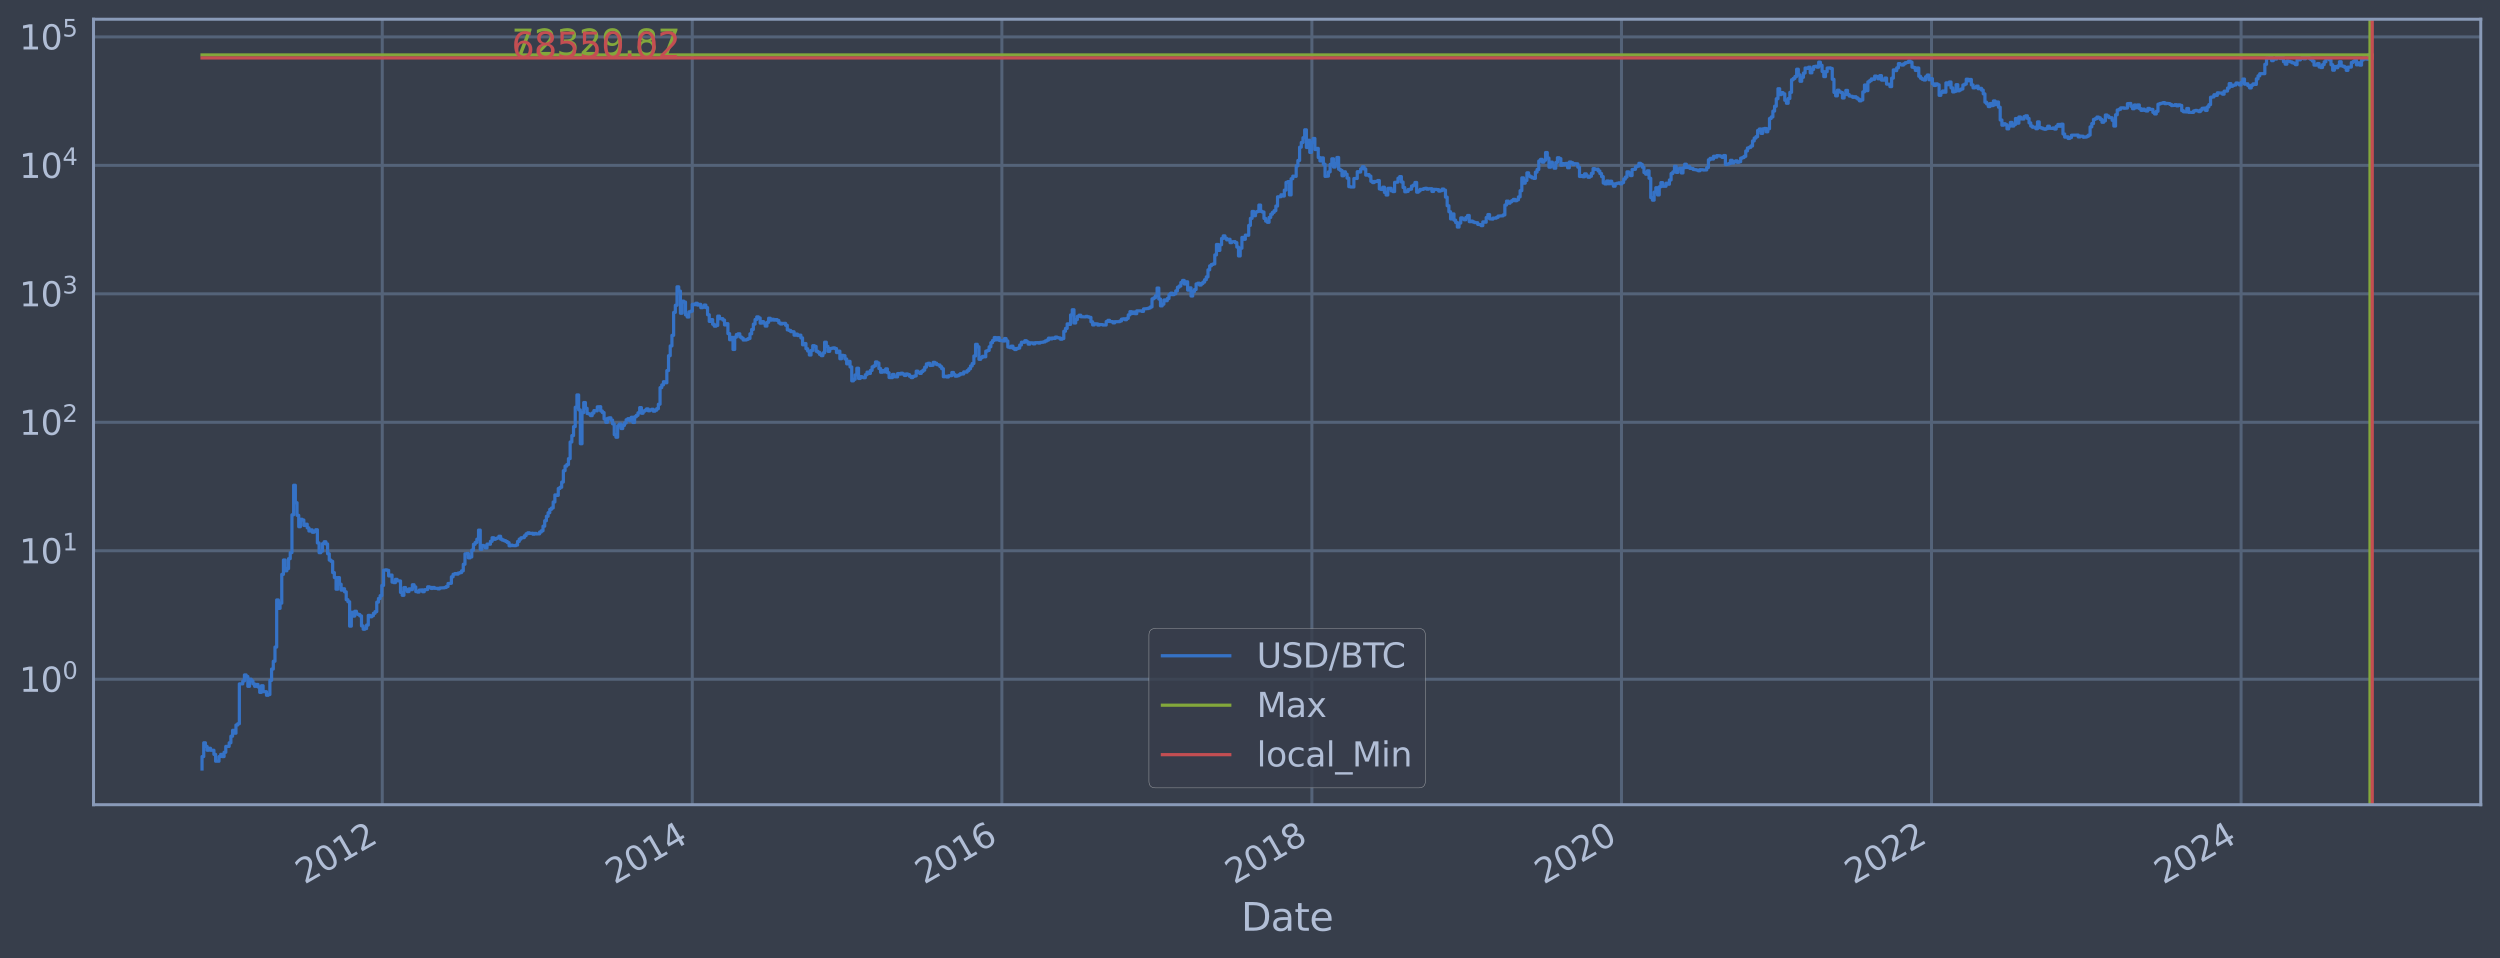 <?xml version="1.0" encoding="utf-8" standalone="no"?>
<!DOCTYPE svg PUBLIC "-//W3C//DTD SVG 1.1//EN"
  "http://www.w3.org/Graphics/SVG/1.1/DTD/svg11.dtd">
<svg xmlns:xlink="http://www.w3.org/1999/xlink" width="934.976pt" height="358.291pt" viewBox="0 0 934.976 358.291" xmlns="http://www.w3.org/2000/svg" version="1.1">
 <defs>
  <style type="text/css">*{stroke-linejoin: round; stroke-linecap: butt}</style>
 </defs>
 <g id="figure_1">
  <g id="patch_1">
   <path d="M 0 358.291 
L 934.976 358.291 
L 934.976 0 
L 0 0 
z
" style="fill: #373e4b"/>
  </g>
  <g id="axes_1">
   <g id="patch_2">
    <path d="M 34.976 300.96 
L 927.776 300.96 
L 927.776 7.2 
L 34.976 7.2 
z
" style="fill: #373e4b"/>
   </g>
   <g id="matplotlib.axis_1">
    <g id="xtick_1">
     <g id="line2d_1">
      <path d="M 142.966 300.96 
L 142.966 7.2 
" clip-path="url(#pd14727e866)" style="fill: none; stroke: #546379; stroke-width: 1.12; stroke-linecap: square"/>
     </g>
     <g id="line2d_2"/>
     <g id="text_1">
      <!-- 2012 -->
      <g style="fill: #b1bed6" transform="translate(113.885 330.885) rotate(-30) scale(0.126 -0.126)">
       <defs>
        <path id="DejaVuSans-32" d="M 1228 531 
L 3431 531 
L 3431 0 
L 469 0 
L 469 531 
Q 828 903 1448 1529 
Q 2069 2156 2228 2338 
Q 2531 2678 2651 2914 
Q 2772 3150 2772 3378 
Q 2772 3750 2511 3984 
Q 2250 4219 1831 4219 
Q 1534 4219 1204 4116 
Q 875 4013 500 3803 
L 500 4441 
Q 881 4594 1212 4672 
Q 1544 4750 1819 4750 
Q 2544 4750 2975 4387 
Q 3406 4025 3406 3419 
Q 3406 3131 3298 2873 
Q 3191 2616 2906 2266 
Q 2828 2175 2409 1742 
Q 1991 1309 1228 531 
z
" transform="scale(0.016)"/>
        <path id="DejaVuSans-30" d="M 2034 4250 
Q 1547 4250 1301 3770 
Q 1056 3291 1056 2328 
Q 1056 1369 1301 889 
Q 1547 409 2034 409 
Q 2525 409 2770 889 
Q 3016 1369 3016 2328 
Q 3016 3291 2770 3770 
Q 2525 4250 2034 4250 
z
M 2034 4750 
Q 2819 4750 3233 4129 
Q 3647 3509 3647 2328 
Q 3647 1150 3233 529 
Q 2819 -91 2034 -91 
Q 1250 -91 836 529 
Q 422 1150 422 2328 
Q 422 3509 836 4129 
Q 1250 4750 2034 4750 
z
" transform="scale(0.016)"/>
        <path id="DejaVuSans-31" d="M 794 531 
L 1825 531 
L 1825 4091 
L 703 3866 
L 703 4441 
L 1819 4666 
L 2450 4666 
L 2450 531 
L 3481 531 
L 3481 0 
L 794 0 
L 794 531 
z
" transform="scale(0.016)"/>
       </defs>
       <use xlink:href="#DejaVuSans-32"/>
       <use xlink:href="#DejaVuSans-30" x="63.623"/>
       <use xlink:href="#DejaVuSans-31" x="127.246"/>
       <use xlink:href="#DejaVuSans-32" x="190.869"/>
      </g>
     </g>
    </g>
    <g id="xtick_2">
     <g id="line2d_3">
      <path d="M 258.908 300.96 
L 258.908 7.2 
" clip-path="url(#pd14727e866)" style="fill: none; stroke: #546379; stroke-width: 1.12; stroke-linecap: square"/>
     </g>
     <g id="line2d_4"/>
     <g id="text_2">
      <!-- 2014 -->
      <g style="fill: #b1bed6" transform="translate(229.827 330.885) rotate(-30) scale(0.126 -0.126)">
       <defs>
        <path id="DejaVuSans-34" d="M 2419 4116 
L 825 1625 
L 2419 1625 
L 2419 4116 
z
M 2253 4666 
L 3047 4666 
L 3047 1625 
L 3713 1625 
L 3713 1100 
L 3047 1100 
L 3047 0 
L 2419 0 
L 2419 1100 
L 313 1100 
L 313 1709 
L 2253 4666 
z
" transform="scale(0.016)"/>
       </defs>
       <use xlink:href="#DejaVuSans-32"/>
       <use xlink:href="#DejaVuSans-30" x="63.623"/>
       <use xlink:href="#DejaVuSans-31" x="127.246"/>
       <use xlink:href="#DejaVuSans-34" x="190.869"/>
      </g>
     </g>
    </g>
    <g id="xtick_3">
     <g id="line2d_5">
      <path d="M 374.692 300.96 
L 374.692 7.2 
" clip-path="url(#pd14727e866)" style="fill: none; stroke: #546379; stroke-width: 1.12; stroke-linecap: square"/>
     </g>
     <g id="line2d_6"/>
     <g id="text_3">
      <!-- 2016 -->
      <g style="fill: #b1bed6" transform="translate(345.611 330.885) rotate(-30) scale(0.126 -0.126)">
       <defs>
        <path id="DejaVuSans-36" d="M 2113 2584 
Q 1688 2584 1439 2293 
Q 1191 2003 1191 1497 
Q 1191 994 1439 701 
Q 1688 409 2113 409 
Q 2538 409 2786 701 
Q 3034 994 3034 1497 
Q 3034 2003 2786 2293 
Q 2538 2584 2113 2584 
z
M 3366 4563 
L 3366 3988 
Q 3128 4100 2886 4159 
Q 2644 4219 2406 4219 
Q 1781 4219 1451 3797 
Q 1122 3375 1075 2522 
Q 1259 2794 1537 2939 
Q 1816 3084 2150 3084 
Q 2853 3084 3261 2657 
Q 3669 2231 3669 1497 
Q 3669 778 3244 343 
Q 2819 -91 2113 -91 
Q 1303 -91 875 529 
Q 447 1150 447 2328 
Q 447 3434 972 4092 
Q 1497 4750 2381 4750 
Q 2619 4750 2861 4703 
Q 3103 4656 3366 4563 
z
" transform="scale(0.016)"/>
       </defs>
       <use xlink:href="#DejaVuSans-32"/>
       <use xlink:href="#DejaVuSans-30" x="63.623"/>
       <use xlink:href="#DejaVuSans-31" x="127.246"/>
       <use xlink:href="#DejaVuSans-36" x="190.869"/>
      </g>
     </g>
    </g>
    <g id="xtick_4">
     <g id="line2d_7">
      <path d="M 490.634 300.96 
L 490.634 7.2 
" clip-path="url(#pd14727e866)" style="fill: none; stroke: #546379; stroke-width: 1.12; stroke-linecap: square"/>
     </g>
     <g id="line2d_8"/>
     <g id="text_4">
      <!-- 2018 -->
      <g style="fill: #b1bed6" transform="translate(461.553 330.885) rotate(-30) scale(0.126 -0.126)">
       <defs>
        <path id="DejaVuSans-38" d="M 2034 2216 
Q 1584 2216 1326 1975 
Q 1069 1734 1069 1313 
Q 1069 891 1326 650 
Q 1584 409 2034 409 
Q 2484 409 2743 651 
Q 3003 894 3003 1313 
Q 3003 1734 2745 1975 
Q 2488 2216 2034 2216 
z
M 1403 2484 
Q 997 2584 770 2862 
Q 544 3141 544 3541 
Q 544 4100 942 4425 
Q 1341 4750 2034 4750 
Q 2731 4750 3128 4425 
Q 3525 4100 3525 3541 
Q 3525 3141 3298 2862 
Q 3072 2584 2669 2484 
Q 3125 2378 3379 2068 
Q 3634 1759 3634 1313 
Q 3634 634 3220 271 
Q 2806 -91 2034 -91 
Q 1263 -91 848 271 
Q 434 634 434 1313 
Q 434 1759 690 2068 
Q 947 2378 1403 2484 
z
M 1172 3481 
Q 1172 3119 1398 2916 
Q 1625 2713 2034 2713 
Q 2441 2713 2670 2916 
Q 2900 3119 2900 3481 
Q 2900 3844 2670 4047 
Q 2441 4250 2034 4250 
Q 1625 4250 1398 4047 
Q 1172 3844 1172 3481 
z
" transform="scale(0.016)"/>
       </defs>
       <use xlink:href="#DejaVuSans-32"/>
       <use xlink:href="#DejaVuSans-30" x="63.623"/>
       <use xlink:href="#DejaVuSans-31" x="127.246"/>
       <use xlink:href="#DejaVuSans-38" x="190.869"/>
      </g>
     </g>
    </g>
    <g id="xtick_5">
     <g id="line2d_9">
      <path d="M 606.417 300.96 
L 606.417 7.2 
" clip-path="url(#pd14727e866)" style="fill: none; stroke: #546379; stroke-width: 1.12; stroke-linecap: square"/>
     </g>
     <g id="line2d_10"/>
     <g id="text_5">
      <!-- 2020 -->
      <g style="fill: #b1bed6" transform="translate(577.336 330.885) rotate(-30) scale(0.126 -0.126)">
       <use xlink:href="#DejaVuSans-32"/>
       <use xlink:href="#DejaVuSans-30" x="63.623"/>
       <use xlink:href="#DejaVuSans-32" x="127.246"/>
       <use xlink:href="#DejaVuSans-30" x="190.869"/>
      </g>
     </g>
    </g>
    <g id="xtick_6">
     <g id="line2d_11">
      <path d="M 722.359 300.96 
L 722.359 7.2 
" clip-path="url(#pd14727e866)" style="fill: none; stroke: #546379; stroke-width: 1.12; stroke-linecap: square"/>
     </g>
     <g id="line2d_12"/>
     <g id="text_6">
      <!-- 2022 -->
      <g style="fill: #b1bed6" transform="translate(693.278 330.885) rotate(-30) scale(0.126 -0.126)">
       <use xlink:href="#DejaVuSans-32"/>
       <use xlink:href="#DejaVuSans-30" x="63.623"/>
       <use xlink:href="#DejaVuSans-32" x="127.246"/>
       <use xlink:href="#DejaVuSans-32" x="190.869"/>
      </g>
     </g>
    </g>
    <g id="xtick_7">
     <g id="line2d_13">
      <path d="M 838.143 300.96 
L 838.143 7.2 
" clip-path="url(#pd14727e866)" style="fill: none; stroke: #546379; stroke-width: 1.12; stroke-linecap: square"/>
     </g>
     <g id="line2d_14"/>
     <g id="text_7">
      <!-- 2024 -->
      <g style="fill: #b1bed6" transform="translate(809.062 330.885) rotate(-30) scale(0.126 -0.126)">
       <use xlink:href="#DejaVuSans-32"/>
       <use xlink:href="#DejaVuSans-30" x="63.623"/>
       <use xlink:href="#DejaVuSans-32" x="127.246"/>
       <use xlink:href="#DejaVuSans-34" x="190.869"/>
      </g>
     </g>
    </g>
    <g id="text_8">
     <!-- Date -->
     <g style="fill: #b1bed6" transform="translate(464.167 348.096) scale(0.144 -0.144)">
      <defs>
       <path id="DejaVuSans-44" d="M 1259 4147 
L 1259 519 
L 2022 519 
Q 2988 519 3436 956 
Q 3884 1394 3884 2338 
Q 3884 3275 3436 3711 
Q 2988 4147 2022 4147 
L 1259 4147 
z
M 628 4666 
L 1925 4666 
Q 3281 4666 3915 4102 
Q 4550 3538 4550 2338 
Q 4550 1131 3912 565 
Q 3275 0 1925 0 
L 628 0 
L 628 4666 
z
" transform="scale(0.016)"/>
       <path id="DejaVuSans-61" d="M 2194 1759 
Q 1497 1759 1228 1600 
Q 959 1441 959 1056 
Q 959 750 1161 570 
Q 1363 391 1709 391 
Q 2188 391 2477 730 
Q 2766 1069 2766 1631 
L 2766 1759 
L 2194 1759 
z
M 3341 1997 
L 3341 0 
L 2766 0 
L 2766 531 
Q 2569 213 2275 61 
Q 1981 -91 1556 -91 
Q 1019 -91 701 211 
Q 384 513 384 1019 
Q 384 1609 779 1909 
Q 1175 2209 1959 2209 
L 2766 2209 
L 2766 2266 
Q 2766 2663 2505 2880 
Q 2244 3097 1772 3097 
Q 1472 3097 1187 3025 
Q 903 2953 641 2809 
L 641 3341 
Q 956 3463 1253 3523 
Q 1550 3584 1831 3584 
Q 2591 3584 2966 3190 
Q 3341 2797 3341 1997 
z
" transform="scale(0.016)"/>
       <path id="DejaVuSans-74" d="M 1172 4494 
L 1172 3500 
L 2356 3500 
L 2356 3053 
L 1172 3053 
L 1172 1153 
Q 1172 725 1289 603 
Q 1406 481 1766 481 
L 2356 481 
L 2356 0 
L 1766 0 
Q 1100 0 847 248 
Q 594 497 594 1153 
L 594 3053 
L 172 3053 
L 172 3500 
L 594 3500 
L 594 4494 
L 1172 4494 
z
" transform="scale(0.016)"/>
       <path id="DejaVuSans-65" d="M 3597 1894 
L 3597 1613 
L 953 1613 
Q 991 1019 1311 708 
Q 1631 397 2203 397 
Q 2534 397 2845 478 
Q 3156 559 3463 722 
L 3463 178 
Q 3153 47 2828 -22 
Q 2503 -91 2169 -91 
Q 1331 -91 842 396 
Q 353 884 353 1716 
Q 353 2575 817 3079 
Q 1281 3584 2069 3584 
Q 2775 3584 3186 3129 
Q 3597 2675 3597 1894 
z
M 3022 2063 
Q 3016 2534 2758 2815 
Q 2500 3097 2075 3097 
Q 1594 3097 1305 2825 
Q 1016 2553 972 2059 
L 3022 2063 
z
" transform="scale(0.016)"/>
      </defs>
      <use xlink:href="#DejaVuSans-44"/>
      <use xlink:href="#DejaVuSans-61" x="77.002"/>
      <use xlink:href="#DejaVuSans-74" x="138.281"/>
      <use xlink:href="#DejaVuSans-65" x="177.49"/>
     </g>
    </g>
   </g>
   <g id="matplotlib.axis_2">
    <g id="ytick_1">
     <g id="line2d_15">
      <path d="M 34.976 254.024 
L 927.776 254.024 
" clip-path="url(#pd14727e866)" style="fill: none; stroke: #546379; stroke-width: 1.12; stroke-linecap: square"/>
     </g>
     <g id="line2d_16"/>
     <g id="text_9">
      <!-- $\mathdefault{10^{0}}$ -->
      <g style="fill: #b1bed6" transform="translate(7.2 258.811) scale(0.126 -0.126)">
       <use xlink:href="#DejaVuSans-31" transform="translate(0 0.766)"/>
       <use xlink:href="#DejaVuSans-30" transform="translate(63.623 0.766)"/>
       <use xlink:href="#DejaVuSans-30" transform="translate(128.203 39.047) scale(0.7)"/>
      </g>
     </g>
    </g>
    <g id="ytick_2">
     <g id="line2d_17">
      <path d="M 34.976 205.978 
L 927.776 205.978 
" clip-path="url(#pd14727e866)" style="fill: none; stroke: #546379; stroke-width: 1.12; stroke-linecap: square"/>
     </g>
     <g id="line2d_18"/>
     <g id="text_10">
      <!-- $\mathdefault{10^{1}}$ -->
      <g style="fill: #b1bed6" transform="translate(7.2 210.765) scale(0.126 -0.126)">
       <use xlink:href="#DejaVuSans-31" transform="translate(0 0.684)"/>
       <use xlink:href="#DejaVuSans-30" transform="translate(63.623 0.684)"/>
       <use xlink:href="#DejaVuSans-31" transform="translate(128.203 38.966) scale(0.7)"/>
      </g>
     </g>
    </g>
    <g id="ytick_3">
     <g id="line2d_19">
      <path d="M 34.976 157.932 
L 927.776 157.932 
" clip-path="url(#pd14727e866)" style="fill: none; stroke: #546379; stroke-width: 1.12; stroke-linecap: square"/>
     </g>
     <g id="line2d_20"/>
     <g id="text_11">
      <!-- $\mathdefault{10^{2}}$ -->
      <g style="fill: #b1bed6" transform="translate(7.2 162.719) scale(0.126 -0.126)">
       <use xlink:href="#DejaVuSans-31" transform="translate(0 0.766)"/>
       <use xlink:href="#DejaVuSans-30" transform="translate(63.623 0.766)"/>
       <use xlink:href="#DejaVuSans-32" transform="translate(128.203 39.047) scale(0.7)"/>
      </g>
     </g>
    </g>
    <g id="ytick_4">
     <g id="line2d_21">
      <path d="M 34.976 109.886 
L 927.776 109.886 
" clip-path="url(#pd14727e866)" style="fill: none; stroke: #546379; stroke-width: 1.12; stroke-linecap: square"/>
     </g>
     <g id="line2d_22"/>
     <g id="text_12">
      <!-- $\mathdefault{10^{3}}$ -->
      <g style="fill: #b1bed6" transform="translate(7.2 114.673) scale(0.126 -0.126)">
       <defs>
        <path id="DejaVuSans-33" d="M 2597 2516 
Q 3050 2419 3304 2112 
Q 3559 1806 3559 1356 
Q 3559 666 3084 287 
Q 2609 -91 1734 -91 
Q 1441 -91 1130 -33 
Q 819 25 488 141 
L 488 750 
Q 750 597 1062 519 
Q 1375 441 1716 441 
Q 2309 441 2620 675 
Q 2931 909 2931 1356 
Q 2931 1769 2642 2001 
Q 2353 2234 1838 2234 
L 1294 2234 
L 1294 2753 
L 1863 2753 
Q 2328 2753 2575 2939 
Q 2822 3125 2822 3475 
Q 2822 3834 2567 4026 
Q 2313 4219 1838 4219 
Q 1578 4219 1281 4162 
Q 984 4106 628 3988 
L 628 4550 
Q 988 4650 1302 4700 
Q 1616 4750 1894 4750 
Q 2613 4750 3031 4423 
Q 3450 4097 3450 3541 
Q 3450 3153 3228 2886 
Q 3006 2619 2597 2516 
z
" transform="scale(0.016)"/>
       </defs>
       <use xlink:href="#DejaVuSans-31" transform="translate(0 0.766)"/>
       <use xlink:href="#DejaVuSans-30" transform="translate(63.623 0.766)"/>
       <use xlink:href="#DejaVuSans-33" transform="translate(128.203 39.047) scale(0.7)"/>
      </g>
     </g>
    </g>
    <g id="ytick_5">
     <g id="line2d_23">
      <path d="M 34.976 61.84 
L 927.776 61.84 
" clip-path="url(#pd14727e866)" style="fill: none; stroke: #546379; stroke-width: 1.12; stroke-linecap: square"/>
     </g>
     <g id="line2d_24"/>
     <g id="text_13">
      <!-- $\mathdefault{10^{4}}$ -->
      <g style="fill: #b1bed6" transform="translate(7.2 66.627) scale(0.126 -0.126)">
       <use xlink:href="#DejaVuSans-31" transform="translate(0 0.684)"/>
       <use xlink:href="#DejaVuSans-30" transform="translate(63.623 0.684)"/>
       <use xlink:href="#DejaVuSans-34" transform="translate(128.203 38.966) scale(0.7)"/>
      </g>
     </g>
    </g>
    <g id="ytick_6">
     <g id="line2d_25">
      <path d="M 34.976 13.793 
L 927.776 13.793 
" clip-path="url(#pd14727e866)" style="fill: none; stroke: #546379; stroke-width: 1.12; stroke-linecap: square"/>
     </g>
     <g id="line2d_26"/>
     <g id="text_14">
      <!-- $\mathdefault{10^{5}}$ -->
      <g style="fill: #b1bed6" transform="translate(7.2 18.58) scale(0.126 -0.126)">
       <defs>
        <path id="DejaVuSans-35" d="M 691 4666 
L 3169 4666 
L 3169 4134 
L 1269 4134 
L 1269 2991 
Q 1406 3038 1543 3061 
Q 1681 3084 1819 3084 
Q 2600 3084 3056 2656 
Q 3513 2228 3513 1497 
Q 3513 744 3044 326 
Q 2575 -91 1722 -91 
Q 1428 -91 1123 -41 
Q 819 9 494 109 
L 494 744 
Q 775 591 1075 516 
Q 1375 441 1709 441 
Q 2250 441 2565 725 
Q 2881 1009 2881 1497 
Q 2881 1984 2565 2268 
Q 2250 2553 1709 2553 
Q 1456 2553 1204 2497 
Q 953 2441 691 2322 
L 691 4666 
z
" transform="scale(0.016)"/>
       </defs>
       <use xlink:href="#DejaVuSans-31" transform="translate(0 0.684)"/>
       <use xlink:href="#DejaVuSans-30" transform="translate(63.623 0.684)"/>
       <use xlink:href="#DejaVuSans-35" transform="translate(128.203 38.966) scale(0.7)"/>
      </g>
     </g>
    </g>
    <g id="ytick_7">
     <g id="line2d_27"/>
    </g>
    <g id="ytick_8">
     <g id="line2d_28"/>
    </g>
    <g id="ytick_9">
     <g id="line2d_29"/>
    </g>
    <g id="ytick_10">
     <g id="line2d_30"/>
    </g>
    <g id="ytick_11">
     <g id="line2d_31"/>
    </g>
    <g id="ytick_12">
     <g id="line2d_32"/>
    </g>
    <g id="ytick_13">
     <g id="line2d_33"/>
    </g>
    <g id="ytick_14">
     <g id="line2d_34"/>
    </g>
    <g id="ytick_15">
     <g id="line2d_35"/>
    </g>
    <g id="ytick_16">
     <g id="line2d_36"/>
    </g>
    <g id="ytick_17">
     <g id="line2d_37"/>
    </g>
    <g id="ytick_18">
     <g id="line2d_38"/>
    </g>
    <g id="ytick_19">
     <g id="line2d_39"/>
    </g>
    <g id="ytick_20">
     <g id="line2d_40"/>
    </g>
    <g id="ytick_21">
     <g id="line2d_41"/>
    </g>
    <g id="ytick_22">
     <g id="line2d_42"/>
    </g>
    <g id="ytick_23">
     <g id="line2d_43"/>
    </g>
    <g id="ytick_24">
     <g id="line2d_44"/>
    </g>
    <g id="ytick_25">
     <g id="line2d_45"/>
    </g>
    <g id="ytick_26">
     <g id="line2d_46"/>
    </g>
    <g id="ytick_27">
     <g id="line2d_47"/>
    </g>
    <g id="ytick_28">
     <g id="line2d_48"/>
    </g>
    <g id="ytick_29">
     <g id="line2d_49"/>
    </g>
    <g id="ytick_30">
     <g id="line2d_50"/>
    </g>
    <g id="ytick_31">
     <g id="line2d_51"/>
    </g>
    <g id="ytick_32">
     <g id="line2d_52"/>
    </g>
    <g id="ytick_33">
     <g id="line2d_53"/>
    </g>
    <g id="ytick_34">
     <g id="line2d_54"/>
    </g>
    <g id="ytick_35">
     <g id="line2d_55"/>
    </g>
    <g id="ytick_36">
     <g id="line2d_56"/>
    </g>
    <g id="ytick_37">
     <g id="line2d_57"/>
    </g>
    <g id="ytick_38">
     <g id="line2d_58"/>
    </g>
    <g id="ytick_39">
     <g id="line2d_59"/>
    </g>
    <g id="ytick_40">
     <g id="line2d_60"/>
    </g>
    <g id="ytick_41">
     <g id="line2d_61"/>
    </g>
    <g id="ytick_42">
     <g id="line2d_62"/>
    </g>
    <g id="ytick_43">
     <g id="line2d_63"/>
    </g>
    <g id="ytick_44">
     <g id="line2d_64"/>
    </g>
    <g id="ytick_45">
     <g id="line2d_65"/>
    </g>
    <g id="ytick_46">
     <g id="line2d_66"/>
    </g>
    <g id="ytick_47">
     <g id="line2d_67"/>
    </g>
    <g id="ytick_48">
     <g id="line2d_68"/>
    </g>
    <g id="ytick_49">
     <g id="line2d_69"/>
    </g>
    <g id="ytick_50">
     <g id="line2d_70"/>
    </g>
    <g id="ytick_51">
     <g id="line2d_71"/>
    </g>
    <g id="ytick_52">
     <g id="line2d_72"/>
    </g>
    <g id="ytick_53">
     <g id="line2d_73"/>
    </g>
    <g id="ytick_54">
     <g id="line2d_74"/>
    </g>
   </g>
   <g id="line2d_75">
    <path d="M 75.558 287.607 
L 75.558 282.951 
L 76.192 282.951 
L 76.192 277.8 
L 76.827 277.8 
L 76.827 279.147 
L 77.461 279.147 
L 77.461 280.586 
L 78.096 280.586 
L 78.096 279.854 
L 78.73 279.854 
L 78.73 280.586 
L 79.999 280.586 
L 79.999 282.133 
L 80.633 282.133 
L 80.633 284.691 
L 81.902 284.691 
L 81.902 282.951 
L 82.537 282.951 
L 82.537 282.133 
L 83.171 282.133 
L 83.171 282.951 
L 83.805 282.951 
L 83.805 281.345 
L 84.44 281.345 
L 84.44 279.147 
L 85.709 279.147 
L 85.709 277.8 
L 86.343 277.8 
L 86.343 275.342 
L 86.978 275.342 
L 86.978 273.144 
L 87.612 273.144 
L 87.612 274.214 
L 88.246 274.214 
L 88.246 271.155 
L 88.881 271.155 
L 88.881 270.686 
L 89.515 270.686 
L 89.515 255.764 
L 90.784 255.764 
L 90.784 254.66 
L 91.419 254.66 
L 91.419 252.419 
L 92.053 252.419 
L 92.053 253.006 
L 92.687 253.006 
L 92.687 256.692 
L 93.322 256.692 
L 93.322 254.024 
L 93.956 254.024 
L 93.956 254.66 
L 94.591 254.66 
L 94.591 255.764 
L 95.225 255.764 
L 95.225 256.692 
L 95.86 256.692 
L 95.86 255.992 
L 96.494 255.992 
L 96.494 256.93 
L 97.128 256.93 
L 97.128 258.943 
L 97.763 258.943 
L 97.763 256.456 
L 98.397 256.456 
L 98.397 258.681 
L 99.666 258.681 
L 99.666 260.027 
L 100.301 260.027 
L 100.301 259.751 
L 100.935 259.751 
L 100.935 254.446 
L 101.569 254.446 
L 101.569 250.22 
L 102.204 250.22 
L 102.204 247.304 
L 102.838 247.304 
L 102.838 241.993 
L 103.473 241.993 
L 103.473 224.38 
L 104.107 224.38 
L 104.107 227.529 
L 104.742 227.529 
L 104.742 225.573 
L 105.376 225.573 
L 105.376 214.807 
L 106.01 214.807 
L 106.01 209.443 
L 106.645 209.443 
L 106.645 213.48 
L 107.279 213.48 
L 107.279 212.631 
L 107.914 212.631 
L 107.914 208.932 
L 108.548 208.932 
L 108.548 206.678 
L 109.183 206.678 
L 109.183 192.53 
L 109.817 192.53 
L 109.817 181.487 
L 110.451 181.487 
L 110.451 188.008 
L 111.086 188.008 
L 111.086 192.728 
L 111.72 192.728 
L 111.72 196.982 
L 112.355 196.982 
L 112.355 194.206 
L 112.989 194.206 
L 112.989 194.481 
L 113.624 194.481 
L 113.624 196.513 
L 114.258 196.513 
L 114.258 196.041 
L 114.892 196.041 
L 114.892 197.421 
L 115.527 197.421 
L 115.527 198.588 
L 116.161 198.588 
L 116.161 198.168 
L 116.796 198.168 
L 116.796 199.062 
L 117.43 199.062 
L 117.43 198.809 
L 118.065 198.809 
L 118.065 198.11 
L 118.699 198.11 
L 118.699 203.062 
L 119.333 203.062 
L 119.333 206.7 
L 119.968 206.7 
L 119.968 206.125 
L 120.602 206.125 
L 120.602 203.318 
L 121.237 203.318 
L 121.237 202.613 
L 121.871 202.613 
L 121.871 203.428 
L 122.506 203.428 
L 122.506 207.093 
L 123.14 207.093 
L 123.14 209.468 
L 123.774 209.468 
L 123.774 209.942 
L 124.409 209.942 
L 124.409 214.149 
L 125.043 214.149 
L 125.043 215.987 
L 125.678 215.987 
L 125.678 220.358 
L 126.312 220.358 
L 126.312 216.02 
L 126.947 216.02 
L 126.947 218.491 
L 127.581 218.491 
L 127.581 220.693 
L 128.216 220.693 
L 128.216 220.193 
L 128.85 220.193 
L 128.85 221.337 
L 129.484 221.337 
L 129.484 224.279 
L 130.119 224.279 
L 130.119 225.046 
L 130.753 225.046 
L 130.753 234.167 
L 131.388 234.167 
L 131.388 228.986 
L 132.022 228.986 
L 132.022 230.416 
L 132.657 230.416 
L 132.657 228.612 
L 133.291 228.612 
L 133.291 229.624 
L 133.925 229.624 
L 133.925 229.819 
L 134.56 229.819 
L 134.56 230.349 
L 135.194 230.349 
L 135.194 234.087 
L 135.829 234.087 
L 135.829 235.326 
L 136.463 235.326 
L 136.463 235.073 
L 137.098 235.073 
L 137.098 233.768 
L 137.732 233.768 
L 137.732 230.149 
L 138.366 230.149 
L 138.366 230.687 
L 139.001 230.687 
L 139.001 230.282 
L 139.635 230.282 
L 139.635 229.366 
L 140.27 229.366 
L 140.27 228.736 
L 140.904 228.736 
L 140.904 225.202 
L 141.539 225.202 
L 141.539 223.833 
L 142.173 223.833 
L 142.173 222.78 
L 142.807 222.78 
L 142.807 218.952 
L 143.442 218.952 
L 143.442 213.243 
L 144.076 213.243 
L 144.076 213.125 
L 144.711 213.125 
L 144.711 213.302 
L 145.345 213.302 
L 145.345 215.389 
L 145.98 215.389 
L 145.98 215.064 
L 146.614 215.064 
L 146.614 217.708 
L 147.248 217.708 
L 147.248 217.891 
L 147.883 217.891 
L 147.883 216.672 
L 148.517 216.672 
L 148.517 217.201 
L 149.786 217.273 
L 149.786 221.556 
L 150.421 221.556 
L 150.421 222.64 
L 151.055 222.64 
L 151.055 219.744 
L 151.689 219.744 
L 151.689 220.525 
L 152.324 220.525 
L 152.324 221.25 
L 152.958 221.25 
L 152.958 220.234 
L 153.593 220.234 
L 153.593 220.525 
L 154.227 220.525 
L 154.227 218.682 
L 154.862 218.682 
L 154.862 219.503 
L 155.496 219.503 
L 155.496 221.25 
L 156.13 221.25 
L 156.13 221.424 
L 156.765 221.424 
L 156.765 220.693 
L 158.034 220.609 
L 158.034 221.293 
L 158.668 221.293 
L 158.668 220.567 
L 159.937 220.483 
L 159.937 219.463 
L 160.571 219.463 
L 160.571 219.663 
L 161.206 219.663 
L 161.206 220.069 
L 161.84 220.069 
L 161.84 219.704 
L 162.475 219.704 
L 162.475 220.028 
L 163.744 220.028 
L 163.744 220.234 
L 164.378 220.234 
L 164.378 219.906 
L 166.281 219.825 
L 166.281 219.704 
L 166.916 219.704 
L 166.916 219.344 
L 167.55 219.344 
L 167.55 218.226 
L 168.819 218.151 
L 168.819 215.719 
L 169.453 215.719 
L 169.453 214.775 
L 170.088 214.775 
L 170.088 214.522 
L 170.722 214.522 
L 170.722 214.712 
L 171.357 214.712 
L 171.357 214.304 
L 171.991 214.304 
L 171.991 214.149 
L 172.626 214.149 
L 172.626 213.48 
L 173.26 213.48 
L 173.26 211.029 
L 173.894 211.029 
L 173.894 207.115 
L 174.529 207.115 
L 174.529 206.983 
L 175.163 206.983 
L 175.163 208.646 
L 175.798 208.646 
L 175.798 208.293 
L 176.432 208.293 
L 176.432 205.729 
L 177.067 205.729 
L 177.067 203.558 
L 177.701 203.558 
L 177.701 202.881 
L 178.335 202.881 
L 178.335 201.659 
L 178.97 201.659 
L 178.97 198.254 
L 179.604 198.254 
L 179.604 205.443 
L 180.239 205.443 
L 180.239 204.008 
L 180.873 204.008 
L 180.873 204.161 
L 181.508 204.161 
L 181.508 204.92 
L 182.142 204.92 
L 182.142 203.483 
L 183.411 203.539 
L 183.411 202.454 
L 184.045 202.454 
L 184.045 201.106 
L 184.68 201.106 
L 184.68 201.693 
L 185.314 201.693 
L 185.314 201.389 
L 185.949 201.389 
L 185.949 201.189 
L 186.583 201.189 
L 186.583 200.552 
L 187.217 200.552 
L 187.217 201.659 
L 187.852 201.659 
L 187.852 202.001 
L 188.486 202.001 
L 188.486 202.209 
L 189.121 202.209 
L 189.121 202.525 
L 189.755 202.525 
L 189.755 202.953 
L 190.39 202.953 
L 190.39 204.123 
L 191.024 204.123 
L 191.024 203.876 
L 191.659 203.876 
L 191.659 204.046 
L 192.927 204.085 
L 192.927 203.857 
L 193.562 203.857 
L 193.562 202.489 
L 194.196 202.489 
L 194.196 201.625 
L 194.831 201.625 
L 194.831 201.123 
L 196.1 201.057 
L 196.1 200.36 
L 196.734 200.36 
L 196.734 199.639 
L 197.368 199.639 
L 197.368 199.258 
L 198.003 199.258 
L 198.003 199.516 
L 199.272 199.409 
L 199.272 199.794 
L 199.906 199.794 
L 199.906 199.486 
L 200.541 199.486 
L 200.541 199.685 
L 201.809 199.654 
L 201.809 198.972 
L 202.444 198.972 
L 202.444 198.5 
L 203.078 198.5 
L 203.078 196.793 
L 203.713 196.793 
L 203.713 194.747 
L 204.347 194.747 
L 204.347 193.097 
L 204.982 193.097 
L 204.982 191.746 
L 205.616 191.746 
L 205.616 190.497 
L 206.25 190.497 
L 206.25 189.977 
L 206.885 189.977 
L 206.885 187.737 
L 207.519 187.737 
L 207.519 185.099 
L 208.154 185.099 
L 208.154 185.268 
L 208.788 185.268 
L 208.788 182.696 
L 209.423 182.696 
L 209.423 182.236 
L 210.057 182.236 
L 210.057 180.29 
L 210.691 180.29 
L 210.691 176.033 
L 211.326 176.033 
L 211.326 174.317 
L 211.96 174.317 
L 211.96 173.749 
L 212.595 173.749 
L 212.595 171.529 
L 213.229 171.529 
L 213.229 165.3 
L 213.864 165.3 
L 213.864 162.906 
L 214.498 162.906 
L 214.498 159.559 
L 215.132 159.559 
L 215.132 152.298 
L 215.767 152.298 
L 215.767 147.699 
L 216.401 147.699 
L 216.401 153.293 
L 217.036 153.293 
L 217.036 165.949 
L 217.67 165.949 
L 217.67 154.316 
L 218.305 154.316 
L 218.305 150.542 
L 218.939 150.542 
L 218.939 152.7 
L 219.573 152.7 
L 219.573 154.656 
L 220.208 154.656 
L 220.208 154.839 
L 220.842 154.839 
L 220.842 155.439 
L 221.477 155.439 
L 221.477 154.48 
L 222.111 154.48 
L 222.111 153.558 
L 223.38 153.663 
L 223.38 152.141 
L 224.649 152.092 
L 224.649 153.711 
L 225.283 153.711 
L 225.283 154.308 
L 225.918 154.308 
L 225.918 156.697 
L 226.552 156.697 
L 226.552 157.936 
L 227.187 157.936 
L 227.187 156.444 
L 227.821 156.444 
L 227.821 156.259 
L 228.455 156.259 
L 228.455 157.114 
L 229.09 157.114 
L 229.09 158.514 
L 229.724 158.514 
L 229.724 162.578 
L 230.359 162.578 
L 230.359 163.524 
L 230.993 163.524 
L 230.993 159.225 
L 231.628 159.225 
L 231.628 158.557 
L 232.262 158.557 
L 232.262 160.272 
L 232.896 160.272 
L 232.896 159.11 
L 233.531 159.11 
L 233.531 158.205 
L 234.165 158.205 
L 234.165 156.99 
L 234.8 156.99 
L 234.8 156.575 
L 235.434 156.575 
L 235.434 157.356 
L 236.069 157.356 
L 236.069 156.067 
L 236.703 156.067 
L 236.703 157.993 
L 237.337 157.993 
L 237.337 155.862 
L 237.972 155.862 
L 237.972 155.33 
L 238.606 155.33 
L 238.606 154.39 
L 239.241 154.39 
L 239.241 152.443 
L 239.875 152.443 
L 239.875 154.547 
L 240.51 154.547 
L 240.51 153.779 
L 241.144 153.779 
L 241.144 153.435 
L 241.778 153.435 
L 241.778 152.925 
L 242.413 152.925 
L 242.413 153.624 
L 243.047 153.624 
L 243.047 153.334 
L 243.682 153.334 
L 243.682 153.068 
L 244.316 153.068 
L 244.316 153.793 
L 244.951 153.793 
L 244.951 153.423 
L 245.585 153.423 
L 245.585 152.848 
L 246.219 152.848 
L 246.219 151.183 
L 246.854 151.183 
L 246.854 144.97 
L 247.488 144.97 
L 247.488 143.962 
L 248.123 143.962 
L 248.123 142.761 
L 248.757 142.761 
L 248.757 143.158 
L 249.392 143.158 
L 249.392 138.597 
L 250.026 138.597 
L 250.026 133.019 
L 250.66 133.019 
L 250.66 129.374 
L 251.295 129.374 
L 251.295 125.419 
L 251.929 125.419 
L 251.929 116.834 
L 252.564 116.834 
L 252.564 114.166 
L 253.198 114.166 
L 253.198 107.263 
L 253.833 107.263 
L 253.833 108.864 
L 254.467 108.864 
L 254.467 117.153 
L 255.101 117.153 
L 255.101 112.627 
L 255.736 112.627 
L 255.736 112.961 
L 256.37 112.961 
L 256.37 117.771 
L 257.005 117.771 
L 257.005 118.556 
L 257.639 118.556 
L 257.639 116.625 
L 258.274 116.625 
L 258.274 116.396 
L 258.908 116.396 
L 258.908 113.806 
L 259.543 113.806 
L 259.543 113.943 
L 260.177 113.943 
L 260.177 113.424 
L 260.811 113.424 
L 260.811 114.099 
L 261.446 114.099 
L 261.446 113.829 
L 262.08 113.829 
L 262.08 115.07 
L 262.715 115.07 
L 262.715 114.921 
L 263.349 114.921 
L 263.349 114.101 
L 263.984 114.101 
L 263.984 115.044 
L 264.618 115.044 
L 264.618 117.708 
L 265.252 117.708 
L 265.252 120.2 
L 265.887 120.2 
L 265.887 119.528 
L 266.521 119.528 
L 266.521 121.27 
L 267.156 121.27 
L 267.156 122.002 
L 267.79 122.002 
L 267.79 121.708 
L 268.425 121.708 
L 268.425 118.221 
L 269.059 118.221 
L 269.059 119.201 
L 270.328 119.165 
L 270.328 119.703 
L 270.962 119.703 
L 270.962 121.51 
L 271.597 121.51 
L 271.597 121.045 
L 272.231 121.045 
L 272.231 124.771 
L 272.866 124.771 
L 272.866 127.058 
L 273.5 127.058 
L 273.5 126.18 
L 274.134 126.18 
L 274.134 130.689 
L 274.769 130.689 
L 274.769 126.105 
L 275.403 126.105 
L 275.403 125.109 
L 276.038 125.109 
L 276.038 124.834 
L 276.672 124.834 
L 276.672 126.022 
L 277.307 126.022 
L 277.307 126.454 
L 277.941 126.454 
L 277.941 127.171 
L 279.21 127.13 
L 279.21 126.901 
L 279.844 126.901 
L 279.844 126.589 
L 280.479 126.589 
L 280.479 124.851 
L 281.113 124.851 
L 281.113 123.216 
L 281.748 123.216 
L 281.748 121.216 
L 282.382 121.216 
L 282.382 119.503 
L 283.016 119.503 
L 283.016 118.509 
L 283.651 118.509 
L 283.651 118.913 
L 284.285 118.913 
L 284.285 120.841 
L 284.92 120.841 
L 284.92 120.268 
L 285.554 120.268 
L 285.554 120.862 
L 286.189 120.862 
L 286.189 121.956 
L 286.823 121.956 
L 286.823 120.545 
L 287.457 120.545 
L 287.457 119.024 
L 288.092 119.024 
L 288.092 119.715 
L 288.726 119.715 
L 288.726 119.395 
L 289.361 119.395 
L 289.361 119.724 
L 289.995 119.724 
L 289.995 119.527 
L 290.63 119.527 
L 290.63 119.846 
L 291.264 119.846 
L 291.264 120.766 
L 291.898 120.766 
L 291.898 121.179 
L 292.533 121.179 
L 292.533 120.949 
L 293.802 120.932 
L 293.802 121.651 
L 294.436 121.651 
L 294.436 123.376 
L 295.071 123.376 
L 295.071 123.578 
L 295.705 123.578 
L 295.705 124.017 
L 296.974 124.075 
L 296.974 125.36 
L 297.608 125.36 
L 297.608 124.946 
L 298.243 124.946 
L 298.243 125.492 
L 298.877 125.492 
L 298.877 125.335 
L 299.512 125.335 
L 299.512 126.368 
L 300.146 126.368 
L 300.146 128.945 
L 300.78 128.945 
L 300.78 128.48 
L 301.415 128.48 
L 301.415 130.415 
L 302.049 130.415 
L 302.049 131.268 
L 302.684 131.268 
L 302.684 132.764 
L 303.318 132.764 
L 303.318 131.091 
L 303.953 131.091 
L 303.953 129.276 
L 304.587 129.276 
L 304.587 129.564 
L 305.221 129.564 
L 305.221 131.367 
L 305.856 131.367 
L 305.856 131.738 
L 306.49 131.738 
L 306.49 132.533 
L 307.125 132.533 
L 307.125 133.005 
L 307.759 133.005 
L 307.759 131.975 
L 308.394 131.975 
L 308.394 127.978 
L 309.028 127.978 
L 309.028 129.541 
L 309.662 129.541 
L 309.662 131.409 
L 310.297 131.409 
L 310.297 130.375 
L 310.931 130.375 
L 310.931 130.242 
L 311.566 130.242 
L 311.566 130.097 
L 312.2 130.097 
L 312.2 130.349 
L 312.835 130.349 
L 312.835 131.864 
L 313.469 131.864 
L 313.469 131.332 
L 314.103 131.332 
L 314.103 134.172 
L 314.738 134.172 
L 314.738 132.895 
L 315.372 132.895 
L 315.372 133.023 
L 316.007 133.023 
L 316.007 134.257 
L 316.641 134.257 
L 316.641 136.072 
L 317.276 136.072 
L 317.276 135.148 
L 317.91 135.148 
L 317.91 137.231 
L 318.544 137.231 
L 318.544 142.43 
L 319.179 142.43 
L 319.179 141.862 
L 319.813 141.862 
L 319.813 140.219 
L 320.448 140.219 
L 320.448 137.714 
L 321.082 137.714 
L 321.082 141.551 
L 321.717 141.551 
L 321.717 140.853 
L 322.351 140.853 
L 322.351 141.11 
L 322.986 141.11 
L 322.986 141.26 
L 323.62 141.26 
L 323.62 140.148 
L 324.254 140.148 
L 324.254 139.168 
L 324.889 139.168 
L 324.889 139.67 
L 325.523 139.67 
L 325.523 138.522 
L 326.158 138.522 
L 326.158 137.202 
L 326.792 137.202 
L 326.792 136.824 
L 327.427 136.824 
L 327.427 135.366 
L 328.061 135.366 
L 328.061 135.767 
L 328.695 135.767 
L 328.695 137.826 
L 329.33 137.826 
L 329.33 139.234 
L 329.964 139.234 
L 329.964 138.567 
L 330.599 138.567 
L 330.599 139.108 
L 331.233 139.108 
L 331.233 137.952 
L 331.868 137.952 
L 331.868 139.405 
L 332.502 139.405 
L 332.502 141.196 
L 333.771 141.231 
L 333.771 140.028 
L 334.405 140.028 
L 334.405 140.892 
L 335.674 140.954 
L 335.674 139.71 
L 336.309 139.71 
L 336.309 139.913 
L 336.943 139.913 
L 336.943 139.582 
L 337.577 139.582 
L 337.577 139.894 
L 338.212 139.894 
L 338.212 140.426 
L 338.846 140.426 
L 338.846 139.86 
L 339.481 139.86 
L 339.481 140.076 
L 340.115 140.076 
L 340.115 140.704 
L 340.75 140.704 
L 340.75 141.209 
L 341.384 141.209 
L 341.384 140.766 
L 342.018 140.766 
L 342.018 140.589 
L 342.653 140.589 
L 342.653 138.814 
L 343.287 138.814 
L 343.287 139.255 
L 343.922 139.255 
L 343.922 139.647 
L 344.556 139.647 
L 344.556 138.932 
L 345.191 138.932 
L 345.191 138.426 
L 345.825 138.426 
L 345.825 137.321 
L 346.459 137.321 
L 346.459 136.084 
L 347.094 136.084 
L 347.094 135.866 
L 347.728 135.866 
L 347.728 136.692 
L 348.997 136.6 
L 348.997 135.514 
L 349.632 135.514 
L 349.632 135.827 
L 350.266 135.827 
L 350.266 136.365 
L 350.9 136.365 
L 350.9 136.499 
L 351.535 136.499 
L 351.535 137.131 
L 352.169 137.131 
L 352.169 137.88 
L 352.804 137.88 
L 352.804 140.895 
L 353.438 140.895 
L 353.438 140.722 
L 354.073 140.722 
L 354.073 141.001 
L 354.707 141.001 
L 354.707 140.53 
L 355.976 140.486 
L 355.976 139.301 
L 356.61 139.301 
L 356.61 140.128 
L 357.245 140.128 
L 357.245 140.704 
L 357.879 140.704 
L 357.879 140.538 
L 358.514 140.538 
L 358.514 140.193 
L 359.148 140.193 
L 359.148 139.739 
L 359.782 139.739 
L 359.782 139.859 
L 360.417 139.859 
L 360.417 139.081 
L 361.686 139.173 
L 361.686 138.607 
L 362.32 138.607 
L 362.32 137.911 
L 362.955 137.911 
L 362.955 136.873 
L 363.589 136.873 
L 363.589 135.955 
L 364.223 135.955 
L 364.223 133.135 
L 364.858 133.135 
L 364.858 128.772 
L 365.492 128.772 
L 365.492 129.694 
L 366.127 129.694 
L 366.127 134.393 
L 366.761 134.393 
L 366.761 133.729 
L 367.396 133.729 
L 367.396 133.28 
L 368.03 133.28 
L 368.03 133.436 
L 368.664 133.436 
L 368.664 131.32 
L 369.299 131.32 
L 369.299 131.055 
L 369.933 131.055 
L 369.933 129.697 
L 370.568 129.697 
L 370.568 128.162 
L 371.202 128.162 
L 371.202 127.332 
L 371.837 127.332 
L 371.837 126.245 
L 372.471 126.245 
L 372.471 127.095 
L 373.105 127.095 
L 373.105 126.294 
L 373.74 126.294 
L 373.74 127.34 
L 375.009 127.363 
L 375.009 127.532 
L 375.643 127.532 
L 375.643 126.621 
L 376.278 126.621 
L 376.278 127.518 
L 376.912 127.518 
L 376.912 129.776 
L 377.546 129.776 
L 377.546 129.993 
L 378.181 129.993 
L 378.181 129.445 
L 378.815 129.445 
L 378.815 130.263 
L 379.45 130.263 
L 379.45 130.719 
L 380.084 130.719 
L 380.084 130.352 
L 380.719 130.352 
L 380.719 130.185 
L 381.353 130.185 
L 381.353 129.047 
L 381.987 129.047 
L 381.987 127.988 
L 383.256 128.025 
L 383.256 127.419 
L 383.891 127.419 
L 383.891 127.863 
L 384.525 127.863 
L 384.525 128.711 
L 385.16 128.711 
L 385.16 128.187 
L 386.428 128.238 
L 386.428 128.594 
L 387.063 128.594 
L 387.063 128.167 
L 388.332 128.139 
L 388.332 128.301 
L 388.966 128.301 
L 388.966 128.061 
L 390.235 127.99 
L 390.235 127.857 
L 390.87 127.857 
L 390.87 127.523 
L 391.504 127.523 
L 391.504 127.21 
L 392.138 127.21 
L 392.138 126.459 
L 392.773 126.459 
L 392.773 126.767 
L 393.407 126.767 
L 393.407 126.409 
L 394.042 126.409 
L 394.042 126.577 
L 394.676 126.577 
L 394.676 126.059 
L 395.311 126.059 
L 395.311 126.28 
L 395.945 126.28 
L 395.945 126.405 
L 396.579 126.405 
L 396.579 126.865 
L 397.214 126.865 
L 397.214 126.608 
L 397.848 126.608 
L 397.848 123.883 
L 398.483 123.883 
L 398.483 122.821 
L 399.117 122.821 
L 399.117 121.119 
L 399.752 121.119 
L 399.752 121.326 
L 400.386 121.326 
L 400.386 117.775 
L 401.02 117.775 
L 401.02 115.834 
L 401.655 115.834 
L 401.655 120.796 
L 402.289 120.796 
L 402.289 119.52 
L 402.924 119.52 
L 402.924 118.306 
L 403.558 118.306 
L 403.558 117.872 
L 404.193 117.872 
L 404.193 118.461 
L 406.096 118.514 
L 406.096 118.32 
L 406.73 118.32 
L 406.73 118.509 
L 407.365 118.509 
L 407.365 118.698 
L 407.999 118.698 
L 407.999 120.352 
L 408.634 120.352 
L 408.634 121.516 
L 409.268 121.516 
L 409.268 121.074 
L 410.537 121.132 
L 410.537 121.581 
L 411.171 121.581 
L 411.171 121.352 
L 412.44 121.406 
L 412.44 121.56 
L 413.709 121.542 
L 413.709 120.263 
L 414.343 120.263 
L 414.343 119.805 
L 414.978 119.805 
L 414.978 120.235 
L 416.247 120.292 
L 416.247 120.752 
L 416.881 120.752 
L 416.881 120.31 
L 418.784 120.297 
L 418.784 120.048 
L 419.419 120.048 
L 419.419 119.357 
L 420.053 119.357 
L 420.053 119.232 
L 420.688 119.232 
L 420.688 119.564 
L 421.322 119.564 
L 421.322 119.07 
L 421.957 119.07 
L 421.957 117.753 
L 422.591 117.753 
L 422.591 116.55 
L 423.225 116.55 
L 423.225 117.225 
L 423.86 117.225 
L 423.86 116.697 
L 424.494 116.697 
L 424.494 117.317 
L 425.129 117.317 
L 425.129 116.258 
L 427.032 116.252 
L 427.032 116.452 
L 427.666 116.452 
L 427.666 115.531 
L 428.935 115.435 
L 428.935 115.389 
L 429.57 115.389 
L 429.57 115.181 
L 430.204 115.181 
L 430.204 114.777 
L 430.839 114.777 
L 430.839 111.764 
L 431.473 111.764 
L 431.473 111.393 
L 432.107 111.393 
L 432.107 110.633 
L 432.742 110.633 
L 432.742 107.724 
L 433.376 107.724 
L 433.376 111.843 
L 434.011 111.843 
L 434.011 114.399 
L 434.645 114.399 
L 434.645 113.76 
L 435.28 113.76 
L 435.28 112.186 
L 435.914 112.186 
L 435.914 112.468 
L 436.548 112.468 
L 436.548 111.657 
L 437.183 111.657 
L 437.183 110.235 
L 437.817 110.235 
L 437.817 109.656 
L 438.452 109.656 
L 438.452 110.194 
L 439.086 110.194 
L 439.086 109.861 
L 439.721 109.861 
L 439.721 108.778 
L 440.355 108.778 
L 440.355 107.428 
L 440.989 107.428 
L 440.989 106.963 
L 441.624 106.963 
L 441.624 105.652 
L 442.258 105.652 
L 442.258 104.881 
L 442.893 104.881 
L 442.893 106.219 
L 443.527 106.219 
L 443.527 105.385 
L 444.162 105.385 
L 444.162 108.507 
L 444.796 108.507 
L 444.796 107.652 
L 445.43 107.652 
L 445.43 110.698 
L 446.065 110.698 
L 446.065 109.072 
L 446.699 109.072 
L 446.699 108.28 
L 447.334 108.28 
L 447.334 106.191 
L 447.968 106.191 
L 447.968 105.909 
L 448.603 105.909 
L 448.603 106.603 
L 449.237 106.603 
L 449.237 106.061 
L 449.871 106.061 
L 449.871 105.511 
L 450.506 105.511 
L 450.506 104.604 
L 451.14 104.604 
L 451.14 103.55 
L 451.775 103.55 
L 451.775 100.914 
L 452.409 100.914 
L 452.409 99.423 
L 453.044 99.423 
L 453.044 98.901 
L 453.678 98.901 
L 453.678 98.704 
L 454.313 98.704 
L 454.313 95.33 
L 454.947 95.33 
L 454.947 91.432 
L 455.581 91.432 
L 455.581 93.649 
L 456.216 93.649 
L 456.216 91.532 
L 456.85 91.532 
L 456.85 89.167 
L 457.485 89.167 
L 457.485 88.215 
L 458.119 88.215 
L 458.119 89.114 
L 458.754 89.114 
L 458.754 89.71 
L 459.388 89.71 
L 459.388 89.482 
L 460.022 89.482 
L 460.022 90.749 
L 460.657 90.749 
L 460.657 90.421 
L 461.926 90.354 
L 461.926 90.742 
L 462.56 90.742 
L 462.56 92.407 
L 463.195 92.407 
L 463.195 95.714 
L 463.829 95.714 
L 463.829 92.824 
L 464.463 92.824 
L 464.463 88.79 
L 465.098 88.79 
L 465.098 89.499 
L 465.732 89.499 
L 465.732 87.938 
L 467.001 87.985 
L 467.001 84.297 
L 467.636 84.297 
L 467.636 81.657 
L 468.27 81.657 
L 468.27 79.085 
L 468.904 79.085 
L 468.904 80.676 
L 469.539 80.676 
L 469.539 79.297 
L 470.173 79.297 
L 470.173 79.081 
L 470.808 79.081 
L 470.808 76.689 
L 471.442 76.689 
L 471.442 79.042 
L 472.077 79.042 
L 472.077 79.301 
L 472.711 79.301 
L 472.711 81.674 
L 473.345 81.674 
L 473.345 82.707 
L 473.98 82.707 
L 473.98 83.152 
L 474.614 83.152 
L 474.614 81.317 
L 475.249 81.317 
L 475.249 80.119 
L 475.883 80.119 
L 475.883 79.41 
L 476.518 79.41 
L 476.518 78.784 
L 477.152 78.784 
L 477.152 77.059 
L 477.786 77.059 
L 477.786 73.599 
L 479.055 73.579 
L 479.055 72.847 
L 479.69 72.847 
L 479.69 73.315 
L 480.324 73.315 
L 480.324 71.1 
L 480.959 71.1 
L 480.959 68.219 
L 481.593 68.219 
L 481.593 67.93 
L 482.227 67.93 
L 482.227 72.884 
L 482.862 72.884 
L 482.862 66.841 
L 483.496 66.841 
L 483.496 65.872 
L 484.765 65.948 
L 484.765 62.009 
L 485.4 62.009 
L 485.4 60.017 
L 486.034 60.017 
L 486.034 55.053 
L 486.668 55.053 
L 486.668 53.283 
L 487.303 53.283 
L 487.303 51.507 
L 487.937 51.507 
L 487.937 48.544 
L 488.572 48.544 
L 488.572 55.154 
L 489.206 55.154 
L 489.206 52.457 
L 489.841 52.457 
L 489.841 56.996 
L 490.475 56.996 
L 490.475 53.325 
L 491.109 53.325 
L 491.109 51.782 
L 491.744 51.782 
L 491.744 55.912 
L 492.378 55.912 
L 492.378 55.494 
L 493.013 55.494 
L 493.013 58.912 
L 493.647 58.912 
L 493.647 60.173 
L 494.282 60.173 
L 494.282 59.048 
L 494.916 59.048 
L 494.916 61.418 
L 495.55 61.418 
L 495.55 65.975 
L 496.819 65.866 
L 496.819 64.281 
L 497.454 64.281 
L 497.454 61.47 
L 498.088 61.47 
L 498.088 59.389 
L 498.723 59.389 
L 498.723 62.476 
L 499.357 62.476 
L 499.357 61.158 
L 499.991 61.158 
L 499.991 58.893 
L 500.626 58.893 
L 500.626 63.299 
L 501.26 63.299 
L 501.26 63.739 
L 501.895 63.739 
L 501.895 65.733 
L 502.529 65.733 
L 502.529 64.248 
L 503.164 64.248 
L 503.164 65.148 
L 503.798 65.148 
L 503.798 66.625 
L 504.432 66.625 
L 504.432 69.803 
L 505.067 69.803 
L 505.067 69.928 
L 506.336 69.935 
L 506.336 66.771 
L 507.605 66.739 
L 507.605 64.2 
L 508.239 64.2 
L 508.239 64.341 
L 508.873 64.341 
L 508.873 63.134 
L 509.508 63.134 
L 509.508 62.361 
L 510.142 62.361 
L 510.142 63.199 
L 510.777 63.199 
L 510.777 65.486 
L 511.411 65.486 
L 511.411 65.302 
L 512.046 65.302 
L 512.046 65.874 
L 512.68 65.874 
L 512.68 67.809 
L 513.314 67.809 
L 513.314 68.28 
L 513.949 68.28 
L 513.949 67.871 
L 515.218 67.855 
L 515.218 67.523 
L 515.852 67.523 
L 515.852 70.659 
L 516.487 70.659 
L 516.487 70.865 
L 517.121 70.865 
L 517.121 70.008 
L 517.755 70.008 
L 517.755 71.96 
L 518.39 71.96 
L 518.39 72.927 
L 519.024 72.927 
L 519.024 70.426 
L 520.293 70.42 
L 520.293 71.384 
L 520.928 71.384 
L 520.928 71.651 
L 521.562 71.651 
L 521.562 68.204 
L 522.831 68.104 
L 522.831 66.653 
L 523.465 66.653 
L 523.465 66.053 
L 524.1 66.053 
L 524.1 68.081 
L 524.734 68.081 
L 524.734 70.139 
L 525.369 70.139 
L 525.369 71.721 
L 526.003 71.721 
L 526.003 71.578 
L 526.638 71.578 
L 526.638 70.872 
L 527.272 70.872 
L 527.272 70.745 
L 527.906 70.745 
L 527.906 69.579 
L 528.541 69.579 
L 528.541 69.226 
L 529.175 69.226 
L 529.175 68.238 
L 529.81 68.238 
L 529.81 71.868 
L 530.444 71.868 
L 530.444 71.395 
L 531.079 71.395 
L 531.079 70.837 
L 532.347 70.841 
L 532.347 70.562 
L 532.982 70.562 
L 532.982 70.419 
L 533.616 70.419 
L 533.616 70.76 
L 534.251 70.76 
L 534.251 70.593 
L 535.52 70.57 
L 535.52 71.596 
L 536.154 71.596 
L 536.154 70.798 
L 537.423 70.848 
L 537.423 70.918 
L 538.057 70.918 
L 538.057 71.475 
L 538.692 71.475 
L 538.692 71.279 
L 539.326 71.279 
L 539.326 70.711 
L 539.961 70.711 
L 539.961 71.124 
L 540.595 71.124 
L 540.595 73.721 
L 541.229 73.721 
L 541.229 76.944 
L 541.864 76.944 
L 541.864 79.195 
L 542.498 79.195 
L 542.498 81.874 
L 543.133 81.874 
L 543.133 80 
L 543.767 80 
L 543.767 82.334 
L 544.402 82.334 
L 544.402 83.225 
L 545.036 83.225 
L 545.036 84.922 
L 545.67 84.922 
L 545.67 83.411 
L 546.305 83.411 
L 546.305 81.488 
L 546.939 81.488 
L 546.939 81.912 
L 547.574 81.912 
L 547.574 82.193 
L 548.208 82.193 
L 548.208 81.321 
L 548.843 81.321 
L 548.843 80.588 
L 549.477 80.588 
L 549.477 82.891 
L 550.111 82.891 
L 550.111 82.685 
L 550.746 82.685 
L 550.746 83.009 
L 551.38 83.009 
L 551.38 83.231 
L 552.649 83.295 
L 552.649 83.925 
L 553.918 84.009 
L 553.918 84.383 
L 554.552 84.383 
L 554.552 82.988 
L 555.187 82.988 
L 555.187 83.11 
L 555.821 83.11 
L 555.821 81.346 
L 556.456 81.346 
L 556.456 80.243 
L 557.09 80.243 
L 557.09 81.848 
L 558.359 81.95 
L 558.359 81.558 
L 559.628 81.589 
L 559.628 81.293 
L 560.262 81.293 
L 560.262 80.808 
L 562.166 80.708 
L 562.166 80.372 
L 562.8 80.372 
L 562.8 76.677 
L 563.434 76.677 
L 563.434 75.211 
L 564.069 75.211 
L 564.069 76.001 
L 564.703 76.001 
L 564.703 75.498 
L 565.338 75.498 
L 565.338 75.051 
L 565.972 75.051 
L 565.972 74.565 
L 566.607 74.565 
L 566.607 75.082 
L 567.241 75.082 
L 567.241 74.735 
L 567.875 74.735 
L 567.875 73.626 
L 568.51 73.626 
L 568.51 71.322 
L 569.144 71.322 
L 569.144 66.515 
L 569.779 66.515 
L 569.779 68.507 
L 570.413 68.507 
L 570.413 67.495 
L 571.048 67.495 
L 571.048 64.639 
L 571.682 64.639 
L 571.682 65.797 
L 572.316 65.797 
L 572.316 66.147 
L 572.951 66.147 
L 572.951 66.5 
L 573.585 66.5 
L 573.585 66.712 
L 574.22 66.712 
L 574.22 64.367 
L 574.854 64.367 
L 574.854 63.395 
L 575.489 63.395 
L 575.489 60.206 
L 576.123 60.206 
L 576.123 59.6 
L 576.757 59.6 
L 576.757 60.666 
L 577.392 60.666 
L 577.392 59.936 
L 578.026 59.936 
L 578.026 57.039 
L 578.661 57.039 
L 578.661 59.126 
L 579.295 59.126 
L 579.295 62.531 
L 579.93 62.531 
L 579.93 60.649 
L 580.564 60.649 
L 580.564 62.102 
L 581.198 62.102 
L 581.198 62.907 
L 581.833 62.907 
L 581.833 60.763 
L 582.467 60.763 
L 582.467 58.986 
L 583.102 58.986 
L 583.102 59.322 
L 583.736 59.322 
L 583.736 61.804 
L 584.371 61.804 
L 584.371 61.187 
L 585.005 61.187 
L 585.005 61.607 
L 585.64 61.607 
L 585.64 61.101 
L 586.274 61.101 
L 586.274 62.739 
L 586.908 62.739 
L 586.908 60.582 
L 587.543 60.582 
L 587.543 60.847 
L 588.177 60.847 
L 588.177 61.51 
L 588.812 61.51 
L 588.812 61.202 
L 590.081 61.272 
L 590.081 62.511 
L 590.715 62.511 
L 590.715 65.996 
L 591.349 65.996 
L 591.349 65.67 
L 591.984 65.67 
L 591.984 66.114 
L 592.618 66.114 
L 592.618 65.016 
L 593.253 65.016 
L 593.253 65.769 
L 593.887 65.769 
L 593.887 66.297 
L 594.522 66.297 
L 594.522 65.923 
L 595.156 65.923 
L 595.156 64.825 
L 595.79 64.825 
L 595.79 63.057 
L 596.425 63.057 
L 596.425 63.351 
L 597.694 63.257 
L 597.694 63.952 
L 598.328 63.952 
L 598.328 64.908 
L 598.963 64.908 
L 598.963 66.042 
L 599.597 66.042 
L 599.597 68.446 
L 600.231 68.446 
L 600.231 68.8 
L 600.866 68.8 
L 600.866 67.683 
L 601.5 67.683 
L 601.5 68.715 
L 602.135 68.715 
L 602.135 67.78 
L 602.769 67.78 
L 602.769 68.726 
L 603.404 68.726 
L 603.404 69.644 
L 604.038 69.644 
L 604.038 68.723 
L 604.672 68.723 
L 604.672 68.548 
L 605.307 68.548 
L 605.307 68.403 
L 605.941 68.403 
L 605.941 68.765 
L 606.576 68.765 
L 606.576 68.26 
L 607.21 68.26 
L 607.21 66.976 
L 607.845 66.976 
L 607.845 66.223 
L 608.479 66.223 
L 608.479 64.27 
L 609.113 64.27 
L 609.113 64.692 
L 609.748 64.692 
L 609.748 65.659 
L 610.382 65.659 
L 610.382 63.399 
L 611.651 63.321 
L 611.651 62.356 
L 612.286 62.356 
L 612.286 62.145 
L 612.92 62.145 
L 612.92 61.085 
L 613.554 61.085 
L 613.554 61.466 
L 614.189 61.466 
L 614.189 62.541 
L 614.823 62.541 
L 614.823 64.541 
L 615.458 64.541 
L 615.458 65.147 
L 616.092 65.147 
L 616.092 63.882 
L 616.727 63.882 
L 616.727 66.674 
L 617.361 66.674 
L 617.361 73.905 
L 617.995 73.905 
L 617.995 74.862 
L 618.63 74.862 
L 618.63 71.849 
L 619.264 71.849 
L 619.264 70.201 
L 619.899 70.201 
L 619.899 72.901 
L 620.533 72.901 
L 620.533 69.859 
L 621.168 69.859 
L 621.168 68.283 
L 621.802 68.283 
L 621.802 69.663 
L 623.071 69.667 
L 623.071 68.523 
L 623.705 68.523 
L 623.705 68.895 
L 624.34 68.895 
L 624.34 67.295 
L 624.974 67.295 
L 624.974 64.917 
L 625.609 64.917 
L 625.609 64.304 
L 626.243 64.304 
L 626.243 62.215 
L 626.877 62.215 
L 626.877 64.473 
L 627.512 64.473 
L 627.512 63.163 
L 628.146 63.163 
L 628.146 62.887 
L 628.781 62.887 
L 628.781 64.672 
L 629.415 64.672 
L 629.415 62.758 
L 630.05 62.758 
L 630.05 61.418 
L 630.684 61.418 
L 630.684 62.64 
L 631.318 62.64 
L 631.318 62.314 
L 631.953 62.314 
L 631.953 62.968 
L 633.222 63.009 
L 633.222 63.388 
L 634.491 63.487 
L 634.491 63.613 
L 635.125 63.613 
L 635.125 63.871 
L 635.759 63.871 
L 635.759 63.452 
L 637.028 63.498 
L 637.028 63.594 
L 638.297 63.546 
L 638.297 62.663 
L 638.932 62.663 
L 638.932 59.771 
L 639.566 59.771 
L 639.566 59.209 
L 640.2 59.209 
L 640.2 59.486 
L 640.835 59.486 
L 640.835 58.443 
L 641.469 58.443 
L 641.469 58.791 
L 642.104 58.791 
L 642.104 58.185 
L 643.373 58.27 
L 643.373 58.45 
L 644.007 58.45 
L 644.007 58.86 
L 644.641 58.86 
L 644.641 58.169 
L 645.276 58.169 
L 645.276 61.509 
L 645.91 61.509 
L 645.91 61.37 
L 646.545 61.37 
L 646.545 61.161 
L 647.179 61.161 
L 647.179 59.958 
L 647.814 59.958 
L 647.814 60.96 
L 648.448 60.96 
L 648.448 60.442 
L 649.082 60.442 
L 649.082 60.155 
L 649.717 60.155 
L 649.717 60.719 
L 650.351 60.719 
L 650.351 60.485 
L 650.986 60.485 
L 650.986 59.148 
L 651.62 59.148 
L 651.62 58.917 
L 652.255 58.917 
L 652.255 58.46 
L 652.889 58.46 
L 652.889 56.454 
L 653.524 56.454 
L 653.524 55.345 
L 654.158 55.345 
L 654.158 55.103 
L 654.792 55.103 
L 654.792 54.588 
L 655.427 54.588 
L 655.427 52.708 
L 656.061 52.708 
L 656.061 51.651 
L 656.696 51.651 
L 656.696 51.108 
L 657.33 51.108 
L 657.33 48.793 
L 657.965 48.793 
L 657.965 48.258 
L 658.599 48.258 
L 658.599 49.887 
L 659.233 49.887 
L 659.233 48.199 
L 659.868 48.199 
L 659.868 48.036 
L 660.502 48.036 
L 660.502 49.29 
L 661.137 49.29 
L 661.137 48.145 
L 661.771 48.145 
L 661.771 44.324 
L 662.406 44.324 
L 662.406 43.725 
L 663.04 43.725 
L 663.04 41.549 
L 663.674 41.549 
L 663.674 39.727 
L 664.309 39.727 
L 664.309 36.927 
L 664.943 36.927 
L 664.943 33.183 
L 665.578 33.183 
L 665.578 35.377 
L 666.212 35.377 
L 666.212 34.637 
L 666.847 34.637 
L 666.847 35.1 
L 667.481 35.1 
L 667.481 37.504 
L 668.115 37.504 
L 668.115 38.626 
L 668.75 38.626 
L 668.75 36.841 
L 669.384 36.841 
L 669.384 34.539 
L 670.019 34.539 
L 670.019 29.832 
L 670.653 29.832 
L 670.653 29.34 
L 671.288 29.34 
L 671.288 28.61 
L 671.922 28.61 
L 671.922 25.892 
L 672.556 25.892 
L 672.556 27.998 
L 673.191 27.998 
L 673.191 30.403 
L 673.825 30.403 
L 673.825 28.914 
L 674.46 28.914 
L 674.46 27.319 
L 675.094 27.319 
L 675.094 25.43 
L 675.729 25.43 
L 675.729 25.57 
L 676.363 25.57 
L 676.363 25.129 
L 676.997 25.129 
L 676.997 27.235 
L 677.632 27.235 
L 677.632 25.973 
L 678.266 25.973 
L 678.266 24.896 
L 678.901 24.896 
L 678.901 24.784 
L 679.535 24.784 
L 679.535 25.123 
L 680.17 25.123 
L 680.17 23.252 
L 680.804 23.252 
L 680.804 24.422 
L 681.438 24.422 
L 681.438 26.725 
L 682.073 26.725 
L 682.073 28.646 
L 682.707 28.646 
L 682.707 26.812 
L 683.342 26.812 
L 683.342 25.445 
L 684.611 25.384 
L 684.611 25.614 
L 685.245 25.614 
L 685.245 29.665 
L 685.879 29.665 
L 685.879 34.56 
L 686.514 34.56 
L 686.514 35.846 
L 687.148 35.846 
L 687.148 33.74 
L 687.783 33.74 
L 687.783 34.365 
L 688.417 34.365 
L 688.417 34.604 
L 689.052 34.604 
L 689.052 36.644 
L 689.686 36.644 
L 689.686 35.406 
L 690.32 35.406 
L 690.32 33.806 
L 690.955 33.806 
L 690.955 35.349 
L 691.589 35.349 
L 691.589 35.915 
L 692.858 36.026 
L 692.858 36.392 
L 693.493 36.392 
L 693.493 36.175 
L 694.127 36.175 
L 694.127 36.604 
L 694.761 36.604 
L 694.761 37.045 
L 695.396 37.045 
L 695.396 37.711 
L 696.03 37.711 
L 696.03 37.376 
L 696.665 37.376 
L 696.665 34.361 
L 697.299 34.361 
L 697.299 31.789 
L 697.934 31.789 
L 697.934 33.908 
L 698.568 33.908 
L 698.568 30.626 
L 699.202 30.626 
L 699.202 30.174 
L 699.837 30.174 
L 699.837 29.523 
L 700.471 29.523 
L 700.471 29.666 
L 701.106 29.666 
L 701.106 28.457 
L 701.74 28.457 
L 701.74 28.654 
L 702.375 28.654 
L 702.375 29.479 
L 703.009 29.479 
L 703.009 28.279 
L 703.643 28.279 
L 703.643 29.961 
L 704.912 29.97 
L 704.912 29.202 
L 705.547 29.202 
L 705.547 31.452 
L 706.816 31.494 
L 706.816 32.392 
L 707.45 32.392 
L 707.45 29.228 
L 708.084 29.228 
L 708.084 26.138 
L 708.719 26.138 
L 708.719 26.411 
L 709.353 26.411 
L 709.353 25.378 
L 709.988 25.378 
L 709.988 23.778 
L 710.622 23.778 
L 710.622 24.211 
L 711.257 24.211 
L 711.257 24.333 
L 711.891 24.333 
L 711.891 23.859 
L 712.525 23.859 
L 712.525 23.449 
L 713.16 23.449 
L 713.16 23.338 
L 713.794 23.338 
L 713.794 22.834 
L 714.429 22.834 
L 714.429 23.242 
L 715.063 23.242 
L 715.063 25.112 
L 715.698 25.112 
L 715.698 25.312 
L 716.332 25.312 
L 716.332 26.344 
L 716.967 26.344 
L 716.967 25.439 
L 717.601 25.439 
L 717.601 28.517 
L 718.235 28.517 
L 718.235 29.257 
L 718.87 29.257 
L 718.87 29.656 
L 719.504 29.656 
L 719.504 29.918 
L 720.139 29.918 
L 720.139 28.706 
L 720.773 28.706 
L 720.773 28.061 
L 721.408 28.061 
L 721.408 29.812 
L 722.042 29.812 
L 722.042 29.403 
L 722.676 29.403 
L 722.676 31.345 
L 723.311 31.345 
L 723.311 31.97 
L 723.945 31.97 
L 723.945 31.356 
L 724.58 31.356 
L 724.58 31.706 
L 725.214 31.706 
L 725.214 35.657 
L 725.849 35.657 
L 725.849 34.64 
L 726.483 34.64 
L 726.483 34.028 
L 727.117 34.028 
L 727.117 34.488 
L 727.752 34.488 
L 727.752 31.003 
L 728.386 31.003 
L 728.386 31.697 
L 729.021 31.697 
L 729.021 30.671 
L 729.655 30.671 
L 729.655 32.853 
L 730.29 32.853 
L 730.29 34.376 
L 730.924 34.376 
L 730.924 34.146 
L 731.558 34.146 
L 731.558 31.665 
L 732.193 31.665 
L 732.193 33.965 
L 732.827 33.965 
L 732.827 33.58 
L 733.462 33.58 
L 733.462 33.27 
L 734.096 33.27 
L 734.096 31.785 
L 734.731 31.785 
L 734.731 31.45 
L 735.365 31.45 
L 735.365 29.611 
L 735.999 29.611 
L 735.999 30.207 
L 736.634 30.207 
L 736.634 29.721 
L 737.268 29.721 
L 737.268 31.757 
L 737.903 31.757 
L 737.903 32.86 
L 738.537 32.86 
L 738.537 32.711 
L 739.172 32.711 
L 739.172 32.207 
L 739.806 32.207 
L 739.806 33.194 
L 740.44 33.194 
L 740.44 33.033 
L 741.075 33.033 
L 741.075 33.705 
L 741.709 33.705 
L 741.709 35.104 
L 742.344 35.104 
L 742.344 38.229 
L 742.978 38.229 
L 742.978 38.864 
L 743.613 38.864 
L 743.613 39.854 
L 744.247 39.854 
L 744.247 38.723 
L 744.881 38.723 
L 744.881 39.484 
L 745.516 39.484 
L 745.516 37.755 
L 746.15 37.755 
L 746.15 39.138 
L 746.785 39.138 
L 746.785 38.152 
L 747.419 38.152 
L 747.419 40.1 
L 748.054 40.1 
L 748.054 44.872 
L 748.688 44.872 
L 748.688 46.82 
L 749.322 46.82 
L 749.322 46.271 
L 749.957 46.271 
L 749.957 46.656 
L 750.591 46.656 
L 750.591 48.199 
L 751.226 48.199 
L 751.226 47.187 
L 751.86 47.187 
L 751.86 45.787 
L 752.495 45.787 
L 752.495 47.144 
L 753.129 47.144 
L 753.129 46.584 
L 753.763 46.584 
L 753.763 44.321 
L 754.398 44.321 
L 754.398 46.062 
L 755.032 46.062 
L 755.032 43.754 
L 755.667 43.754 
L 755.667 44.477 
L 756.936 44.508 
L 756.936 43.607 
L 757.57 43.607 
L 757.57 43.3 
L 758.204 43.3 
L 758.204 44.285 
L 758.839 44.285 
L 758.839 45.962 
L 759.473 45.962 
L 759.473 47.134 
L 760.108 47.134 
L 760.108 47.593 
L 761.377 47.549 
L 761.377 48.141 
L 762.011 48.141 
L 762.011 45.583 
L 762.645 45.583 
L 762.645 47.697 
L 763.28 47.697 
L 763.28 47.86 
L 763.914 47.86 
L 763.914 48.141 
L 764.549 48.141 
L 764.549 48.332 
L 765.183 48.332 
L 765.183 48.104 
L 765.818 48.104 
L 765.818 47.202 
L 766.452 47.202 
L 766.452 47.967 
L 767.721 48.03 
L 767.721 47.852 
L 768.355 47.852 
L 768.355 48.259 
L 768.99 48.259 
L 768.99 47.271 
L 769.624 47.271 
L 769.624 46.542 
L 770.259 46.542 
L 770.259 47.216 
L 770.893 47.216 
L 770.893 46.438 
L 771.527 46.438 
L 771.527 50.103 
L 772.162 50.103 
L 772.162 51.279 
L 772.796 51.279 
L 772.796 51.16 
L 773.431 51.16 
L 773.431 51.78 
L 774.065 51.78 
L 774.065 51.449 
L 774.7 51.449 
L 774.7 50.559 
L 777.237 50.515 
L 777.237 51.217 
L 777.872 51.217 
L 777.872 50.885 
L 779.141 50.967 
L 779.141 51.341 
L 780.41 51.247 
L 780.41 50.982 
L 781.044 50.982 
L 781.044 50.533 
L 781.678 50.533 
L 781.678 47.446 
L 782.313 47.446 
L 782.313 46.215 
L 782.947 46.215 
L 782.947 44.667 
L 783.582 44.667 
L 783.582 44.379 
L 784.216 44.379 
L 784.216 43.785 
L 784.851 43.785 
L 784.851 44.052 
L 785.485 44.052 
L 785.485 44.675 
L 786.119 44.675 
L 786.119 45.733 
L 786.754 45.733 
L 786.754 45.188 
L 787.388 45.188 
L 787.388 43.021 
L 788.023 43.021 
L 788.023 43.411 
L 788.657 43.411 
L 788.657 43.955 
L 789.926 44.04 
L 789.926 45.002 
L 790.56 45.002 
L 790.56 47.143 
L 791.195 47.143 
L 791.195 42.915 
L 791.829 42.915 
L 791.829 41.133 
L 792.464 41.133 
L 792.464 40.879 
L 793.098 40.879 
L 793.098 40.356 
L 794.367 40.331 
L 794.367 40.503 
L 795.636 40.411 
L 795.636 38.753 
L 796.905 38.695 
L 796.905 39.746 
L 797.539 39.746 
L 797.539 40.663 
L 798.174 40.663 
L 798.174 39.28 
L 798.808 39.28 
L 798.808 40.291 
L 799.442 40.291 
L 799.442 39.242 
L 800.077 39.242 
L 800.077 40.625 
L 800.711 40.625 
L 800.711 41.28 
L 801.346 41.28 
L 801.346 40.809 
L 801.98 40.809 
L 801.98 41.303 
L 802.615 41.303 
L 802.615 41.522 
L 803.249 41.522 
L 803.249 40.547 
L 803.883 40.547 
L 803.883 40.92 
L 805.152 40.927 
L 805.152 42.02 
L 805.787 42.02 
L 805.787 42.614 
L 806.421 42.614 
L 806.421 41.633 
L 807.056 41.633 
L 807.056 38.983 
L 807.69 38.983 
L 807.69 38.731 
L 808.324 38.731 
L 808.324 38.59 
L 808.959 38.59 
L 808.959 38.384 
L 809.593 38.384 
L 809.593 38.767 
L 810.228 38.767 
L 810.228 38.645 
L 811.497 38.749 
L 811.497 39.054 
L 812.131 39.054 
L 812.131 39.495 
L 813.4 39.397 
L 813.4 39.137 
L 814.034 39.137 
L 814.034 39.589 
L 814.669 39.589 
L 814.669 39.22 
L 815.303 39.22 
L 815.303 39.42 
L 815.938 39.42 
L 815.938 41.377 
L 816.572 41.377 
L 816.572 41.803 
L 817.841 41.862 
L 817.841 40.557 
L 818.475 40.557 
L 818.475 42.007 
L 820.379 42.036 
L 820.379 41.476 
L 821.013 41.476 
L 821.013 41.298 
L 821.647 41.298 
L 821.647 41.44 
L 822.282 41.44 
L 822.282 41.732 
L 822.916 41.732 
L 822.916 41.137 
L 823.551 41.137 
L 823.551 40.507 
L 824.82 40.402 
L 824.82 41.302 
L 825.454 41.302 
L 825.454 39.973 
L 826.088 39.973 
L 826.088 39.138 
L 826.723 39.138 
L 826.723 36.364 
L 827.357 36.364 
L 827.357 36.249 
L 827.992 36.249 
L 827.992 35.438 
L 828.626 35.438 
L 828.626 35.67 
L 829.261 35.67 
L 829.261 34.712 
L 829.895 34.712 
L 829.895 34.825 
L 831.164 34.753 
L 831.164 35.222 
L 831.798 35.222 
L 831.798 34.093 
L 833.067 34.056 
L 833.067 32.925 
L 833.702 32.925 
L 833.702 31.259 
L 834.336 31.259 
L 834.336 32.277 
L 834.97 32.277 
L 834.97 31.927 
L 835.605 31.927 
L 835.605 31.765 
L 836.239 31.765 
L 836.239 31.047 
L 836.874 31.047 
L 836.874 31.177 
L 837.508 31.177 
L 837.508 31.771 
L 838.143 31.771 
L 838.143 30.834 
L 838.777 30.834 
L 838.777 29.56 
L 839.411 29.56 
L 839.411 31.48 
L 840.046 31.48 
L 840.046 31.34 
L 840.68 31.34 
L 840.68 32.065 
L 841.315 32.065 
L 841.315 32.877 
L 841.949 32.877 
L 841.949 31.88 
L 842.584 31.88 
L 842.584 31.374 
L 843.218 31.374 
L 843.218 31.573 
L 843.852 31.573 
L 843.852 29.488 
L 844.487 29.488 
L 844.487 28.366 
L 845.121 28.366 
L 845.121 27.565 
L 847.025 27.548 
L 847.025 24.049 
L 847.659 24.049 
L 847.659 21.725 
L 848.928 21.747 
L 848.928 20.797 
L 849.562 20.797 
L 849.562 22.685 
L 850.197 22.685 
L 850.197 21.885 
L 850.831 21.885 
L 850.831 22.08 
L 851.466 22.08 
L 851.466 21.012 
L 852.1 21.012 
L 852.1 21.325 
L 852.735 21.325 
L 852.735 21.885 
L 853.369 21.885 
L 853.369 21.493 
L 854.003 21.493 
L 854.003 23.099 
L 854.638 23.099 
L 854.638 24.012 
L 855.272 24.012 
L 855.272 22.798 
L 855.907 22.798 
L 855.907 22.948 
L 856.541 22.948 
L 856.541 23.16 
L 857.176 23.16 
L 857.176 23.472 
L 857.81 23.472 
L 857.81 23.66 
L 858.444 23.66 
L 858.444 24.174 
L 859.079 24.174 
L 859.079 22.388 
L 860.348 22.38 
L 860.348 21.859 
L 860.982 21.859 
L 860.982 21.423 
L 861.617 21.423 
L 861.617 21.999 
L 862.251 21.999 
L 862.251 21.072 
L 862.885 21.072 
L 862.885 21.446 
L 863.52 21.446 
L 863.52 21.767 
L 864.154 21.767 
L 864.154 22.263 
L 864.789 22.263 
L 864.789 22.837 
L 865.423 22.837 
L 865.423 24.355 
L 866.692 24.343 
L 866.692 23.759 
L 867.326 23.759 
L 867.326 25.065 
L 867.961 25.065 
L 867.961 25.252 
L 868.595 25.252 
L 868.595 24.177 
L 869.23 24.177 
L 869.23 23.116 
L 869.864 23.116 
L 869.864 21.965 
L 871.133 21.867 
L 871.133 22.407 
L 871.767 22.407 
L 871.767 24.218 
L 872.402 24.218 
L 872.402 26.255 
L 873.036 26.255 
L 873.036 24.903 
L 873.671 24.903 
L 873.671 25.332 
L 874.305 25.332 
L 874.305 24.636 
L 874.94 24.636 
L 874.94 23.079 
L 875.574 23.079 
L 875.574 24.639 
L 876.208 24.639 
L 876.208 24.814 
L 876.843 24.814 
L 876.843 25.172 
L 877.477 25.172 
L 877.477 26.322 
L 878.112 26.322 
L 878.112 25.111 
L 879.381 25.09 
L 879.381 23.364 
L 880.015 23.364 
L 880.015 23.015 
L 880.649 23.015 
L 880.649 22.499 
L 881.284 22.499 
L 881.284 24.231 
L 881.918 24.231 
L 881.918 23.496 
L 882.553 23.496 
L 882.553 24.359 
L 883.187 24.359 
L 883.187 22.448 
L 883.822 22.448 
L 883.822 21.71 
L 884.456 21.71 
L 884.456 22.036 
L 885.725 22.144 
L 885.725 20.553 
L 886.359 20.553 
L 886.359 21.614 
L 887.194 21.673 
L 887.194 21.673 
" clip-path="url(#pd14727e866)" style="fill: none; stroke: #3572c6; stroke-width: 1.2; stroke-linecap: square"/>
   </g>
   <g id="line2d_76">
    <path d="M 75.558 20.553 
L 887.194 20.553 
L 887.194 20.553 
" clip-path="url(#pd14727e866)" style="fill: none; stroke: #83a83b; stroke-width: 1.2; stroke-linecap: square"/>
   </g>
   <g id="line2d_77">
    <path d="M 75.558 21.673 
L 887.194 21.673 
L 887.194 21.673 
" clip-path="url(#pd14727e866)" style="fill: none; stroke: #c44e52; stroke-width: 1.2; stroke-linecap: square"/>
   </g>
   <g id="line2d_78">
    <path d="M 886.359 300.96 
L 886.359 7.2 
" clip-path="url(#pd14727e866)" style="fill: none; stroke: #83a83b; stroke-width: 1.2; stroke-linecap: square"/>
   </g>
   <g id="line2d_79">
    <path d="M 887.194 300.96 
L 887.194 7.2 
" clip-path="url(#pd14727e866)" style="fill: none; stroke: #c44e52; stroke-width: 1.2; stroke-linecap: square"/>
   </g>
   <g id="patch_3">
    <path d="M 34.976 300.96 
L 34.976 7.2 
" style="fill: none; stroke: #899ab8; stroke-width: 1.12; stroke-linejoin: miter; stroke-linecap: square"/>
   </g>
   <g id="patch_4">
    <path d="M 927.776 300.96 
L 927.776 7.2 
" style="fill: none; stroke: #899ab8; stroke-width: 1.12; stroke-linejoin: miter; stroke-linecap: square"/>
   </g>
   <g id="patch_5">
    <path d="M 34.976 300.96 
L 927.776 300.96 
" style="fill: none; stroke: #899ab8; stroke-width: 1.12; stroke-linejoin: miter; stroke-linecap: square"/>
   </g>
   <g id="patch_6">
    <path d="M 34.976 7.2 
L 927.776 7.2 
" style="fill: none; stroke: #899ab8; stroke-width: 1.12; stroke-linejoin: miter; stroke-linecap: square"/>
   </g>
   <g id="text_15">
    <!-- 72329.87 -->
    <g style="fill: #83a83b" transform="translate(191.341 20.553) scale(0.132 -0.132)">
     <defs>
      <path id="DejaVuSans-37" d="M 525 4666 
L 3525 4666 
L 3525 4397 
L 1831 0 
L 1172 0 
L 2766 4134 
L 525 4134 
L 525 4666 
z
" transform="scale(0.016)"/>
      <path id="DejaVuSans-39" d="M 703 97 
L 703 672 
Q 941 559 1184 500 
Q 1428 441 1663 441 
Q 2288 441 2617 861 
Q 2947 1281 2994 2138 
Q 2813 1869 2534 1725 
Q 2256 1581 1919 1581 
Q 1219 1581 811 2004 
Q 403 2428 403 3163 
Q 403 3881 828 4315 
Q 1253 4750 1959 4750 
Q 2769 4750 3195 4129 
Q 3622 3509 3622 2328 
Q 3622 1225 3098 567 
Q 2575 -91 1691 -91 
Q 1453 -91 1209 -44 
Q 966 3 703 97 
z
M 1959 2075 
Q 2384 2075 2632 2365 
Q 2881 2656 2881 3163 
Q 2881 3666 2632 3958 
Q 2384 4250 1959 4250 
Q 1534 4250 1286 3958 
Q 1038 3666 1038 3163 
Q 1038 2656 1286 2365 
Q 1534 2075 1959 2075 
z
" transform="scale(0.016)"/>
      <path id="DejaVuSans-2e" d="M 684 794 
L 1344 794 
L 1344 0 
L 684 0 
L 684 794 
z
" transform="scale(0.016)"/>
     </defs>
     <use xlink:href="#DejaVuSans-37"/>
     <use xlink:href="#DejaVuSans-32" x="63.623"/>
     <use xlink:href="#DejaVuSans-33" x="127.246"/>
     <use xlink:href="#DejaVuSans-32" x="190.869"/>
     <use xlink:href="#DejaVuSans-39" x="254.492"/>
     <use xlink:href="#DejaVuSans-2e" x="318.115"/>
     <use xlink:href="#DejaVuSans-38" x="349.902"/>
     <use xlink:href="#DejaVuSans-37" x="413.525"/>
    </g>
   </g>
   <g id="text_16">
    <!-- 68550.02 -->
    <g style="fill: #c44e52" transform="translate(191.341 21.673) scale(0.132 -0.132)">
     <use xlink:href="#DejaVuSans-36"/>
     <use xlink:href="#DejaVuSans-38" x="63.623"/>
     <use xlink:href="#DejaVuSans-35" x="127.246"/>
     <use xlink:href="#DejaVuSans-35" x="190.869"/>
     <use xlink:href="#DejaVuSans-30" x="254.492"/>
     <use xlink:href="#DejaVuSans-2e" x="318.115"/>
     <use xlink:href="#DejaVuSans-30" x="349.902"/>
     <use xlink:href="#DejaVuSans-32" x="413.525"/>
    </g>
   </g>
   <g id="legend_1">
    <g id="patch_7">
     <path d="M 432.207 294.66 
L 530.545 294.66 
Q 533.065 294.66 533.065 292.14 
L 533.065 237.566 
Q 533.065 235.046 530.545 235.046 
L 432.207 235.046 
Q 429.687 235.046 429.687 237.566 
L 429.687 292.14 
Q 429.687 294.66 432.207 294.66 
z
" style="fill: #373e4b; opacity: 0.8; stroke: #cccccc; stroke-width: 0.16; stroke-linejoin: miter"/>
    </g>
    <g id="line2d_80">
     <path d="M 434.727 245.25 
L 434.727 245.25 
L 447.327 245.25 
L 447.327 245.25 
L 459.927 245.25 
" style="fill: none; stroke: #3572c6; stroke-width: 1.2; stroke-linecap: square"/>
    </g>
    <g id="text_17">
     <!-- USD/BTC -->
     <g style="fill: #b1bed6" transform="translate(470.007 249.66) scale(0.126 -0.126)">
      <defs>
       <path id="DejaVuSans-55" d="M 556 4666 
L 1191 4666 
L 1191 1831 
Q 1191 1081 1462 751 
Q 1734 422 2344 422 
Q 2950 422 3222 751 
Q 3494 1081 3494 1831 
L 3494 4666 
L 4128 4666 
L 4128 1753 
Q 4128 841 3676 375 
Q 3225 -91 2344 -91 
Q 1459 -91 1007 375 
Q 556 841 556 1753 
L 556 4666 
z
" transform="scale(0.016)"/>
       <path id="DejaVuSans-53" d="M 3425 4513 
L 3425 3897 
Q 3066 4069 2747 4153 
Q 2428 4238 2131 4238 
Q 1616 4238 1336 4038 
Q 1056 3838 1056 3469 
Q 1056 3159 1242 3001 
Q 1428 2844 1947 2747 
L 2328 2669 
Q 3034 2534 3370 2195 
Q 3706 1856 3706 1288 
Q 3706 609 3251 259 
Q 2797 -91 1919 -91 
Q 1588 -91 1214 -16 
Q 841 59 441 206 
L 441 856 
Q 825 641 1194 531 
Q 1563 422 1919 422 
Q 2459 422 2753 634 
Q 3047 847 3047 1241 
Q 3047 1584 2836 1778 
Q 2625 1972 2144 2069 
L 1759 2144 
Q 1053 2284 737 2584 
Q 422 2884 422 3419 
Q 422 4038 858 4394 
Q 1294 4750 2059 4750 
Q 2388 4750 2728 4690 
Q 3069 4631 3425 4513 
z
" transform="scale(0.016)"/>
       <path id="DejaVuSans-2f" d="M 1625 4666 
L 2156 4666 
L 531 -594 
L 0 -594 
L 1625 4666 
z
" transform="scale(0.016)"/>
       <path id="DejaVuSans-42" d="M 1259 2228 
L 1259 519 
L 2272 519 
Q 2781 519 3026 730 
Q 3272 941 3272 1375 
Q 3272 1813 3026 2020 
Q 2781 2228 2272 2228 
L 1259 2228 
z
M 1259 4147 
L 1259 2741 
L 2194 2741 
Q 2656 2741 2882 2914 
Q 3109 3088 3109 3444 
Q 3109 3797 2882 3972 
Q 2656 4147 2194 4147 
L 1259 4147 
z
M 628 4666 
L 2241 4666 
Q 2963 4666 3353 4366 
Q 3744 4066 3744 3513 
Q 3744 3084 3544 2831 
Q 3344 2578 2956 2516 
Q 3422 2416 3680 2098 
Q 3938 1781 3938 1306 
Q 3938 681 3513 340 
Q 3088 0 2303 0 
L 628 0 
L 628 4666 
z
" transform="scale(0.016)"/>
       <path id="DejaVuSans-54" d="M -19 4666 
L 3928 4666 
L 3928 4134 
L 2272 4134 
L 2272 0 
L 1638 0 
L 1638 4134 
L -19 4134 
L -19 4666 
z
" transform="scale(0.016)"/>
       <path id="DejaVuSans-43" d="M 4122 4306 
L 4122 3641 
Q 3803 3938 3442 4084 
Q 3081 4231 2675 4231 
Q 1875 4231 1450 3742 
Q 1025 3253 1025 2328 
Q 1025 1406 1450 917 
Q 1875 428 2675 428 
Q 3081 428 3442 575 
Q 3803 722 4122 1019 
L 4122 359 
Q 3791 134 3420 21 
Q 3050 -91 2638 -91 
Q 1578 -91 968 557 
Q 359 1206 359 2328 
Q 359 3453 968 4101 
Q 1578 4750 2638 4750 
Q 3056 4750 3426 4639 
Q 3797 4528 4122 4306 
z
" transform="scale(0.016)"/>
      </defs>
      <use xlink:href="#DejaVuSans-55"/>
      <use xlink:href="#DejaVuSans-53" x="73.193"/>
      <use xlink:href="#DejaVuSans-44" x="136.67"/>
      <use xlink:href="#DejaVuSans-2f" x="213.672"/>
      <use xlink:href="#DejaVuSans-42" x="247.363"/>
      <use xlink:href="#DejaVuSans-54" x="315.967"/>
      <use xlink:href="#DejaVuSans-43" x="371.176"/>
     </g>
    </g>
    <g id="line2d_81">
     <path d="M 434.727 263.745 
L 434.727 263.745 
L 447.327 263.745 
L 447.327 263.745 
L 459.927 263.745 
" style="fill: none; stroke: #83a83b; stroke-width: 1.2; stroke-linecap: square"/>
    </g>
    <g id="text_18">
     <!-- Max -->
     <g style="fill: #b1bed6" transform="translate(470.007 268.155) scale(0.126 -0.126)">
      <defs>
       <path id="DejaVuSans-4d" d="M 628 4666 
L 1569 4666 
L 2759 1491 
L 3956 4666 
L 4897 4666 
L 4897 0 
L 4281 0 
L 4281 4097 
L 3078 897 
L 2444 897 
L 1241 4097 
L 1241 0 
L 628 0 
L 628 4666 
z
" transform="scale(0.016)"/>
       <path id="DejaVuSans-78" d="M 3513 3500 
L 2247 1797 
L 3578 0 
L 2900 0 
L 1881 1375 
L 863 0 
L 184 0 
L 1544 1831 
L 300 3500 
L 978 3500 
L 1906 2253 
L 2834 3500 
L 3513 3500 
z
" transform="scale(0.016)"/>
      </defs>
      <use xlink:href="#DejaVuSans-4d"/>
      <use xlink:href="#DejaVuSans-61" x="86.279"/>
      <use xlink:href="#DejaVuSans-78" x="147.559"/>
     </g>
    </g>
    <g id="line2d_82">
     <path d="M 434.727 282.239 
L 434.727 282.239 
L 447.327 282.239 
L 447.327 282.239 
L 459.927 282.239 
" style="fill: none; stroke: #c44e52; stroke-width: 1.2; stroke-linecap: square"/>
    </g>
    <g id="text_19">
     <!-- local_Min -->
     <g style="fill: #b1bed6" transform="translate(470.007 286.649) scale(0.126 -0.126)">
      <defs>
       <path id="DejaVuSans-6c" d="M 603 4863 
L 1178 4863 
L 1178 0 
L 603 0 
L 603 4863 
z
" transform="scale(0.016)"/>
       <path id="DejaVuSans-6f" d="M 1959 3097 
Q 1497 3097 1228 2736 
Q 959 2375 959 1747 
Q 959 1119 1226 758 
Q 1494 397 1959 397 
Q 2419 397 2687 759 
Q 2956 1122 2956 1747 
Q 2956 2369 2687 2733 
Q 2419 3097 1959 3097 
z
M 1959 3584 
Q 2709 3584 3137 3096 
Q 3566 2609 3566 1747 
Q 3566 888 3137 398 
Q 2709 -91 1959 -91 
Q 1206 -91 779 398 
Q 353 888 353 1747 
Q 353 2609 779 3096 
Q 1206 3584 1959 3584 
z
" transform="scale(0.016)"/>
       <path id="DejaVuSans-63" d="M 3122 3366 
L 3122 2828 
Q 2878 2963 2633 3030 
Q 2388 3097 2138 3097 
Q 1578 3097 1268 2742 
Q 959 2388 959 1747 
Q 959 1106 1268 751 
Q 1578 397 2138 397 
Q 2388 397 2633 464 
Q 2878 531 3122 666 
L 3122 134 
Q 2881 22 2623 -34 
Q 2366 -91 2075 -91 
Q 1284 -91 818 406 
Q 353 903 353 1747 
Q 353 2603 823 3093 
Q 1294 3584 2113 3584 
Q 2378 3584 2631 3529 
Q 2884 3475 3122 3366 
z
" transform="scale(0.016)"/>
       <path id="DejaVuSans-5f" d="M 3263 -1063 
L 3263 -1509 
L -63 -1509 
L -63 -1063 
L 3263 -1063 
z
" transform="scale(0.016)"/>
       <path id="DejaVuSans-69" d="M 603 3500 
L 1178 3500 
L 1178 0 
L 603 0 
L 603 3500 
z
M 603 4863 
L 1178 4863 
L 1178 4134 
L 603 4134 
L 603 4863 
z
" transform="scale(0.016)"/>
       <path id="DejaVuSans-6e" d="M 3513 2113 
L 3513 0 
L 2938 0 
L 2938 2094 
Q 2938 2591 2744 2837 
Q 2550 3084 2163 3084 
Q 1697 3084 1428 2787 
Q 1159 2491 1159 1978 
L 1159 0 
L 581 0 
L 581 3500 
L 1159 3500 
L 1159 2956 
Q 1366 3272 1645 3428 
Q 1925 3584 2291 3584 
Q 2894 3584 3203 3211 
Q 3513 2838 3513 2113 
z
" transform="scale(0.016)"/>
      </defs>
      <use xlink:href="#DejaVuSans-6c"/>
      <use xlink:href="#DejaVuSans-6f" x="27.783"/>
      <use xlink:href="#DejaVuSans-63" x="88.965"/>
      <use xlink:href="#DejaVuSans-61" x="143.945"/>
      <use xlink:href="#DejaVuSans-6c" x="205.225"/>
      <use xlink:href="#DejaVuSans-5f" x="233.008"/>
      <use xlink:href="#DejaVuSans-4d" x="283.008"/>
      <use xlink:href="#DejaVuSans-69" x="369.287"/>
      <use xlink:href="#DejaVuSans-6e" x="397.07"/>
     </g>
    </g>
   </g>
  </g>
 </g>
 <defs>
  <clipPath id="pd14727e866">
   <rect x="34.976" y="7.2" width="892.8" height="293.76"/>
  </clipPath>
 </defs>
</svg>

